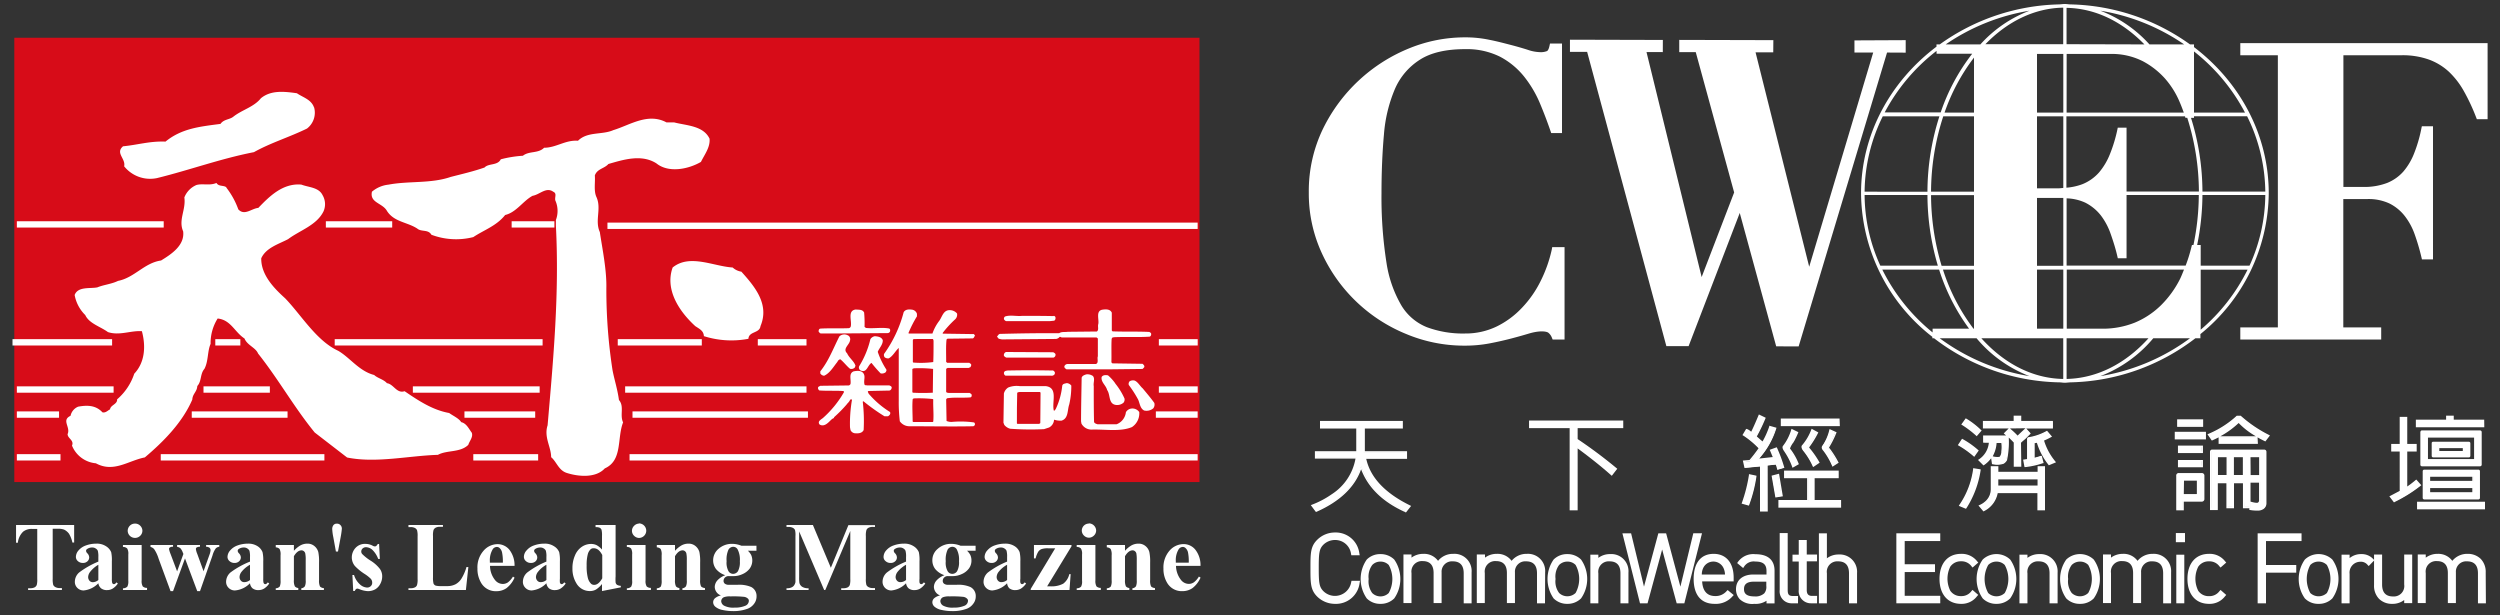 <svg id="323a9df0-b6bf-41eb-ac43-3b4586bdb917" data-name="179ed7b6-6394-4da1-9231-ceb710b7dc13" xmlns="http://www.w3.org/2000/svg" width="500" height="123" viewBox="0 0 500 123">
  <rect x="0" y="0" width="500" height="123" fill="#333333" stroke="none"/>
  <defs>
    <style>
      .e7601c0b-5053-469c-bae5-3a5fa8e743b6 {
        fill: #fff;
      }

      .e8049c18-0bc9-463b-a4d3-b35a663b03c5 {
        fill: #d70c18;
      }
    </style>
  </defs>
  <title>cwef-logo-w</title>
  <g>
    <g>
      <path class="e7601c0b-5053-469c-bae5-3a5fa8e743b6" d="M267,120.44a4.69,4.69,0,0,1-3.35-1.37c-1.22-1.23-1.24-2.41-1.24-5.44s0-4.21,1.24-5.44a4.74,4.74,0,0,1,3.35-1.37,4.45,4.45,0,0,1,4.56,3.91h-1a3.53,3.53,0,0,0-3.53-3,3.58,3.58,0,0,0-2.54,1c-1,1-1,2-1,4.88s.07,3.91,1,4.88a3.62,3.62,0,0,0,6.1-2h1a4.46,4.46,0,0,1-4.56,3.91"/>
      <path class="e7601c0b-5053-469c-bae5-3a5fa8e743b6" d="M267,120.77a5.09,5.09,0,0,1-3.58-1.47c-1.33-1.34-1.33-2.7-1.33-5.66s0-4.34,1.34-5.67A5,5,0,0,1,267,106.5a4.75,4.75,0,0,1,4.87,4.18l.07.38h-1.67l-.06-.26A3.19,3.19,0,0,0,267,108a3.32,3.32,0,0,0-2.32.94c-.84.85-.93,1.69-.93,4.66s.09,3.79.94,4.64a3.29,3.29,0,0,0,5.55-1.82l.06-.26H272l-.07.38A4.76,4.76,0,0,1,267,120.77Zm0-13.62a4.4,4.4,0,0,0-3.12,1.27c-1.1,1.1-1.15,2.06-1.15,5.22s.05,4.1,1.15,5.21a4.42,4.42,0,0,0,3.12,1.27,4.11,4.11,0,0,0,4.16-3.27h-.35a3.81,3.81,0,0,1-3.81,3,3.93,3.93,0,0,1-2.77-1.12c-1.08-1.1-1.13-2.28-1.13-5.1s.05-4,1.13-5.11A3.89,3.89,0,0,1,267,107.4a3.82,3.82,0,0,1,3.78,3h.38A4.06,4.06,0,0,0,267,107.15Z"/>
      <path class="e7601c0b-5053-469c-bae5-3a5fa8e743b6" d="M272.21,93.36q-1.72,5.65-9,8.86l-.76-1.06A18.29,18.29,0,0,0,266.52,99a10.72,10.72,0,0,0,4.83-7.42h-8.14V90.41h8.26c0-.28,0-.53,0-.79V85.54h-7.38V84.35h16.25v1.19h-7.6v4.08c0,.27,0,.53,0,.79h8.45V91.6H273a.49.49,0,0,0,.06.22c.83,3.78,3.79,6.94,8.89,9.44l-.75,1a.72.72,0,0,0-.24-.11c-4.5-2-7.4-5-8.7-8.82"/>
      <path class="e7601c0b-5053-469c-bae5-3a5fa8e743b6" d="M281.18,102.51l-.13-.09a.47.47,0,0,0-.19-.08c-4.36-2-7.26-4.83-8.64-8.48-1.26,3.58-4.27,6.45-8.94,8.51l-.12,0-1-1.34.2-.08a18,18,0,0,0,4-2.11,10.68,10.68,0,0,0,4.74-7.12h-8.12V90.24h8.27c0-.21,0-.41,0-.62V85.7H264V84.19h16.57V85.7h-7.6v3.92c0,.19,0,.38,0,.56v.06h8.44v1.53h-8.16c.81,3.73,3.77,6.87,8.8,9.33l.17.09Zm-9-9.68.16.48c1.29,3.78,4.18,6.71,8.61,8.72a.55.55,0,0,1,.13,0l.55-.76c-5-2.5-8-5.67-8.79-9.45a.54.54,0,0,1-.07-.27v-.16H281v-.87h-8.46l0-.41a4.89,4.89,0,0,0,0-.54V85.37h7.6v-.86H264.27v.86h7.38v4.25c0,.26,0,.52,0,.8v.15h-8.24v.87h8.16l0,.18a10.88,10.88,0,0,1-4.89,7.53,17.61,17.61,0,0,1-3.92,2.08l.57.79c4.71-2.1,7.66-5,8.78-8.71Z"/>
      <path class="e7601c0b-5053-469c-bae5-3a5fa8e743b6" d="M315.37,89.36V101.9h-1.28V85.47H306v-1.2h18.52v1.2h-9.12V87.9a94.93,94.93,0,0,1,7.85,5.88l-.89,1.15c-1.89-1.7-4.22-3.56-7-5.57"/>
      <path class="e7601c0b-5053-469c-bae5-3a5fa8e743b6" d="M315.53,102.06h-1.6V85.63h-8.12V84.11h18.84v1.52h-9.12v2.19a95.82,95.82,0,0,1,7.8,5.83l.12.1-1.09,1.41-.13-.11c-1.82-1.63-4.07-3.43-6.7-5.37Zm-1.28-.32h.95V89l.26.19c2.69,2,5,3.81,6.85,5.46l.69-.89A95.46,95.46,0,0,0,315.28,88L315.2,88V85.3h9.13v-.87h-18.2v.87h8.12Z"/>
      <path class="e7601c0b-5053-469c-bae5-3a5fa8e743b6" d="M366,86l1.09.51a17.52,17.52,0,0,1-1.39,2.78c-.1.16-.1.27,0,.37a19.51,19.51,0,0,1,1.77,2.79l-1,.67A14.65,14.65,0,0,0,364.75,90c-.31-.32-.38-.61-.21-.85A9.56,9.56,0,0,0,366,86m-3.65,0,1,.58a18.61,18.61,0,0,1-1.71,2.77.23.23,0,0,0,0,.32,17.66,17.66,0,0,1,2,2.85l-1,.68a15,15,0,0,0-1.84-3c-.4-.47-.49-.82-.28-1A10.49,10.49,0,0,0,362.37,86m-4,0,1.07.52c-.25.61-.5,1.13-.74,1.59a.88.88,0,0,0-.16.28c-.53.8-.76,1.27-.67,1.39a11.82,11.82,0,0,1,1.71,3l-1,.6A14.52,14.52,0,0,0,357,90.2c-.32-.45-.4-.77-.24-.94A9.79,9.79,0,0,0,358.36,86m-2-2.13h11.42v1.18H356.32Zm5.26,16.31v-4.7H357v-1.2h10.61v1.2h-4.81v4.7h5.29v1.2H355.84v-1.2ZM355.64,95l.71,4.19-1.18.18-.71-4.06Zm-3.43-1.77-3.14.3-.26-1.18,1.17-.11a29.69,29.69,0,0,0,1.94-2.53A17.82,17.82,0,0,0,348.71,87l.6-1a3.76,3.76,0,0,1,1,.66c.54-1.06,1.07-2.23,1.56-3.49l1.07.52a32.76,32.76,0,0,1-1.77,3.7c.4.35.86.77,1.39,1.27A16.93,16.93,0,0,0,354,85.42l1.15.32A16.29,16.29,0,0,1,351.5,92l3.33-.36c-.33-.78-.53-1.28-.62-1.5l1.11-.4a30.27,30.27,0,0,1,1.41,3.8l-1.14.33c-.09-.36-.2-.7-.32-1l-1.88.21v9.08h-1.18ZM350,95l1.18.25a26.78,26.78,0,0,1-1.45,5.7l-1.15-.32A30.44,30.44,0,0,0,350,95"/>
      <path class="e7601c0b-5053-469c-bae5-3a5fa8e743b6" d="M353.55,102.3H352v-9l-3.1.3-.33-1.49L349.9,92a28.82,28.82,0,0,0,1.81-2.35,17.63,17.63,0,0,0-3.08-2.55l-.14-.08.74-1.24.11,0a2.66,2.66,0,0,1,.9.57c.54-1.08,1-2.19,1.47-3.3l.06-.16,1.37.66-.05.14a33.85,33.85,0,0,1-1.73,3.6c.34.3.71.64,1.15,1a17,17,0,0,0,1.34-3l0-.15,1.45.41-.05.16a16.25,16.25,0,0,1-3.41,6l2.71-.3c-.16-.37-.28-.66-.37-.89l-.17-.4-.07-.16,1.41-.51.06.13a28.39,28.39,0,0,1,1.42,3.83l.05.15-1.45.42,0-.16c-.08-.3-.17-.6-.28-.9l-1.61.17Zm-1.18-.32h.85V92.91l2.16-.23.05.12c.1.3.2.59.28.89l.82-.24a28.9,28.9,0,0,0-1.3-3.49l-.81.3.1.25.46,1.08.08.2-4,.44.27-.31A16.45,16.45,0,0,0,355,85.85l-.84-.23a17.32,17.32,0,0,1-1.42,3.11l-.1.18-.15-.14c-.55-.52-1-.93-1.39-1.27l-.1-.08.07-.12a34.26,34.26,0,0,0,1.71-3.54l-.79-.38a35.53,35.53,0,0,1-1.5,3.34l-.09.18-.15-.12a6.78,6.78,0,0,0-.82-.59l-.45.75A18.34,18.34,0,0,1,352,89.55l.09.09-.08.11a27.17,27.17,0,0,1-1.95,2.54l0,0-1.05.11.19.85,3.17-.3Zm15.85-.44H355.68V100h5.74V95.64h-4.61V94.12h10.93v1.52h-4.81V100h5.29ZM356,101.22h11.9v-.87h-5.29v-5h4.81v-.87H357.14v.87h4.6v5H356Zm-6.22-.09-1.46-.41.06-.17A30.46,30.46,0,0,0,349.79,95l0-.18,1.5.32v.15a28,28,0,0,1-1.47,5.74Zm-1-.63.84.23A28.17,28.17,0,0,0,351,95.36l-.88-.19A30.77,30.77,0,0,1,348.74,100.5Zm6.3-1-.76-4.37,1.49-.39.76,4.52Zm-.39-4.13.66,3.76.85-.14-.65-3.85Zm3.81-1.81-.06-.18a13.76,13.76,0,0,0-1.58-3.09c-.14-.2-.56-.79-.23-1.15a9.92,9.92,0,0,0,1.62-3.2l.05-.18,1.38.68-.06.14c-.22.54-.47,1.06-.75,1.59a1.25,1.25,0,0,0-.15.27A4.15,4.15,0,0,0,358,89.7a12.29,12.29,0,0,1,1.72,3l.06.13Zm0-7.34a10.28,10.28,0,0,1-1.62,3.13c-.11.12,0,.39.24.75a13.55,13.55,0,0,1,1.55,3l.74-.44a11.71,11.71,0,0,0-1.63-2.77c-.11-.15-.14-.38.65-1.59a1.05,1.05,0,0,1,.17-.28c.24-.47.46-.94.66-1.42Zm4.13,7.2-.09-.16a13.87,13.87,0,0,0-1.82-3c-.45-.55-.54-1-.27-1.25a10.5,10.5,0,0,0,1.81-3.09l.06-.17,1.35.74-.08.15a18.65,18.65,0,0,1-1.73,2.79c-.05.07,0,.09,0,.12a18.39,18.39,0,0,1,2,2.86l.07.13Zm-.14-7.21a10.84,10.84,0,0,1-1.8,3c-.18.19.05.55.28.82A14.17,14.17,0,0,1,362.71,93l.71-.49a18.14,18.14,0,0,0-1.85-2.69.38.38,0,0,1,0-.53,18.25,18.25,0,0,0,1.63-2.61Zm4,7.14-.07-.18a14.61,14.61,0,0,0-1.74-3c-.45-.47-.36-.83-.21-1A9.33,9.33,0,0,0,365.86,86l.05-.19,1.41.65-.06.15a18.86,18.86,0,0,1-1.4,2.81c-.08.12-.05.14,0,.17a18.33,18.33,0,0,1,1.8,2.82l.08.13Zm-.31-7.13a9.7,9.7,0,0,1-1.44,3.06c-.05.06-.19.25.19.64a14.54,14.54,0,0,1,1.7,2.94l.71-.47a18.43,18.43,0,0,0-1.68-2.63.42.42,0,0,1,0-.56,18.25,18.25,0,0,0,1.33-2.62Zm1.79-1H356.16V83.7h11.75Zm-11.42-.32h11.09V84H356.49Z"/>
      <path class="e7601c0b-5053-469c-bae5-3a5fa8e743b6" d="M407.48,88.35a5.78,5.78,0,0,1-.57.1c-.11,0-.16.09-.16.22v3l1.46-.42.3,1.15a15.61,15.61,0,0,1-3.5.78L404.79,92a6.59,6.59,0,0,1,.76-.1V87.8c0-.17.1-.25.22-.23a11.46,11.46,0,0,0,3.58-1.24l.79.92a13.8,13.8,0,0,1-1.53.74,12.3,12.3,0,0,0,2.32,4.37l-1.12.47a13,13,0,0,1-2.33-4.48m-4.59.1a20.55,20.55,0,0,0-1.84-1.76l.83-.83a16.15,16.15,0,0,1,1.63,1.54l1.7-1.6.79.89-1,1c-.34.28-.63.54-.89.78v4.73h-1.19Zm4.77,7.27h-8.18v1.56h8.18ZM403,84.35v-1h1.19v1h6.34v1.19H396.83V84.35Zm4.69,14.11h-8.24a4.89,4.89,0,0,1-2.69,3.63l-.8-.93a4.43,4.43,0,0,0,1-.63,3.38,3.38,0,0,0,1.31-2.75V93.4h1.2v1.13h8.18V93.4h1.19v8.5h-1.19Zm-9.64-10h-1.17v-1.2h4.34l.25,0a.25.25,0,0,1,.14.18l0,.12a17.05,17.05,0,0,1-.33,4.44,1.56,1.56,0,0,1-.62.65,3.7,3.7,0,0,1-2.1.08l-.19-1.37a3.53,3.53,0,0,0,1.6.12c.26-.17.41-.59.44-1.25a5.88,5.88,0,0,0,0-1.74.18.18,0,0,0-.15-.08h-1.08a5.51,5.51,0,0,1-2.41,4.5l-.87-.87A4.6,4.6,0,0,0,398,88.45m-5.53-3.62.7-1a15.84,15.84,0,0,1,2.91,2.23l-.76.94a20.32,20.32,0,0,0-2.85-2.18m2.28,9,1.17.19a18.86,18.86,0,0,1-2.83,7.55l-1.13-.47a16.8,16.8,0,0,0,2.79-7.27m-3-4.85.67-1a17.33,17.33,0,0,1,3.08,2.2l-.72,1a19,19,0,0,0-3-2.17"/>
      <path class="e7601c0b-5053-469c-bae5-3a5fa8e743b6" d="M396.69,102.29l-1-1.19.2-.09a3.89,3.89,0,0,0,1-.6,3.21,3.21,0,0,0,1.26-2.63V93.24h1.52v1.12h7.85V93.24H409v8.82h-1.52V98.63h-7.94a5.06,5.06,0,0,1-2.74,3.6Zm-.5-1.07.57.66a4.59,4.59,0,0,0,2.49-3.44l0-.14h8.55v3.44h.86V93.56h-.86v1.13h-8.5V93.56h-.88v4.22a3.52,3.52,0,0,1-1.37,2.87A4.32,4.32,0,0,1,396.19,101.22Zm-3,.54-1.43-.59.1-.17a16.68,16.68,0,0,0,2.77-7.2l0-.17,1.5.24,0,.16a19.42,19.42,0,0,1-2.85,7.62Zm-.95-.74.83.34a18.88,18.88,0,0,0,2.7-7.22l-.84-.14A17.06,17.06,0,0,1,392.22,101Zm15.6-3.58h-8.5V95.56h8.5Zm-8.18-.33h7.85V95.88h-7.85Zm5.24-3.7-.28-1.49.16,0,.63-.09v-4a.45.45,0,0,1,.15-.33.33.33,0,0,1,.23-.07,10.81,10.81,0,0,0,3.5-1.22l.12-.06,1,1.18-.18.09a12.51,12.51,0,0,1-1.42.69,12,12,0,0,0,2.26,4.18l.13.17-1.44.6-.07-.1a13.37,13.37,0,0,1-2.31-4.39c-.17,0-.31.06-.44.07s0,0,0,.06v2.84c.46-.12.88-.25,1.24-.37l.17,0,.38,1.46-.13,0a16.23,16.23,0,0,1-3.54.79Zm.1-1.24.16.88a14.8,14.8,0,0,0,3.17-.71l-.22-.84c-.39.12-.82.25-1.3.38l-.21.06V88.67a.35.35,0,0,1,.32-.38l.55-.1.15,0,0,.14a13.16,13.16,0,0,0,2.22,4.34l.81-.34A12.34,12.34,0,0,1,408.45,88l0-.13.13-.06c.32-.13.79-.34,1.34-.63l-.58-.68a11.59,11.59,0,0,1-3.51,1.2h-.05s0,0,0,.08V92.1h-.16A5.7,5.7,0,0,0,405,92.17Zm-.74,1.17h-1.51V88.51c-.3-.32-.62-.65-1-1h0v0a17.32,17.32,0,0,1-.34,4.51,1.74,1.74,0,0,1-.69.73,4,4,0,0,1-2.21.09l-.11,0-.17-1.2a5.45,5.45,0,0,1-1.42,1.37l-.11.08-1.1-1.1.17-.11a4.46,4.46,0,0,0,2-3.34h-1.15V87.09h4.59l-.33-.29-.14-.11,1-1h-5.16V84.19h6.15V83.13h1.52v1.06h6.33V85.7h-5.33l.9,1-.11.11-1,1c-.32.27-.6.51-.84.74ZM403.05,93h.87V88.38l.05,0c.26-.24.55-.5.9-.79s.71-.66.91-.86L405.2,86l-1.57,1.48-.12.12-.11-.12a15.67,15.67,0,0,0-1.51-1.43l-.6.6A20.88,20.88,0,0,1,403,88.34l0,0Zm-6.91-.9.63.63a5.13,5.13,0,0,0,1.43-1.51v0h0a6,6,0,0,0,.79-2.76v-.15h1.23a.33.33,0,0,1,.27.13c.06.09.16.27.07,1.85a1.69,1.69,0,0,1-.51,1.39l0,0a3.17,3.17,0,0,1-1.46-.08l.14,1a3.52,3.52,0,0,0,1.89-.08,1.4,1.4,0,0,0,.55-.58c.13-.28.29-1.26.31-4.35a.41.41,0,0,1,0-.08c0-.06,0-.08-.07-.1l-.19,0H397v.88h1.19l0,.17A4.78,4.78,0,0,1,396.14,92.11Zm2.4-.84a3.37,3.37,0,0,0,1.36.11,1.53,1.53,0,0,0,.36-1.12,5.53,5.53,0,0,0,0-1.65h-.94A6.52,6.52,0,0,1,398.54,91.27Zm3.39-5.57.05,0a16,16,0,0,1,1.54,1.43c.52-.5,1.05-1,1.57-1.47ZM397,85.37h13.35v-.86H404V83.46h-.87v1.05H397Zm-2.15,6-.13-.11a18.62,18.62,0,0,0-3-2.14l-.15-.09.84-1.28.13.07A17.19,17.19,0,0,1,395.63,90l.12.1ZM392,88.92a19.78,19.78,0,0,1,2.77,2l.53-.71a16.22,16.22,0,0,0-2.81-2Zm3.34-1.67-.12-.12A20.33,20.33,0,0,0,392.41,85l-.16-.09.9-1.25.12.07A16.14,16.14,0,0,1,396.21,86l.12.1Zm-2.63-2.47a19.93,19.93,0,0,1,2.59,2l.57-.7a17.53,17.53,0,0,0-2.64-2Z"/>
      <path class="e7601c0b-5053-469c-bae5-3a5fa8e743b6" d="M449.93,91.27v3.9h2V91.35a.1.1,0,0,0-.1-.08Zm-1.19,0h-2.12v3.9h2.12Zm-4.93-3.85h7.54v1.19h-7.54Zm1.61,7.75v-3.9h-1.95c-.06,0-.09,0-.09.08v3.82Zm3.32,1.2h-2.12v5h-1.2v-5h-2v5.35h-1.19V90.36a.26.26,0,0,1,.28-.28h10.39c.2,0,.3.12.3.28v10.23a1.24,1.24,0,0,1-.57,1.11,3.6,3.6,0,0,1-2.58.09v-1.32a2.92,2.92,0,0,0,1.64.2.66.66,0,0,0,.32-.55V96.37h-2v5h-1.19Zm-1-12a17.74,17.74,0,0,1-5.35,3.56l-.7-1a19.66,19.66,0,0,0,5.73-3.66h.67a25.52,25.52,0,0,0,5.69,3.86l-.73.94a17.12,17.12,0,0,1-5.31-3.72M436.6,99h2.68c.16,0,.25-.07.25-.24V96.14c0-.11-.06-.18-.21-.18H436.8a.18.18,0,0,0-.2.2Zm-.87-6.86h4.63V93.3h-4.63Zm0-2.83h4.63v1.19h-4.63ZM435.57,84h4.86v1.19h-4.86Zm1,16.14v1.73h-1.19V95.14a.32.32,0,0,1,.37-.37h4.53c.27,0,.41.13.41.39v4.58a.38.38,0,0,1-.42.43Zm-1.52-13.65H441v1.2h-5.92Z"/>
      <path class="e7601c0b-5053-469c-bae5-3a5fa8e743b6" d="M451.48,102.12A7.62,7.62,0,0,1,450,102l-.13,0v-.35h-1.28v-5h-1.79v5h-1.52v-5h-1.72v5.36H442V90.36a.42.42,0,0,1,.44-.44h10.39a.44.44,0,0,1,.46.44v10.23a1.39,1.39,0,0,1-.64,1.24A2,2,0,0,1,451.48,102.12Zm-1.3-.46c1.44.26,2.06.1,2.32-.09a1.1,1.1,0,0,0,.5-1V90.36s0-.1-.16-.12H442.47c-.07,0-.11,0-.12.14v11.18h.87V96.21h2.37v5.05h.87V96.21h2.44v5.05h.87V96.21h2.36v3.91a.79.79,0,0,1-.39.68c-.16.1-.49.18-1.56-.12Zm-.08-1.34c1.13.33,1.41.24,1.47.21a.49.49,0,0,0,.24-.41V96.53H450.1Zm-13.34,1.74h-1.51V95.14a.48.48,0,0,1,.53-.53h4.53a.51.51,0,0,1,.57.55v4.58a.53.53,0,0,1-.58.59h-3.54Zm-1.19-.32h.87V100h3.86c.19,0,.26-.08.26-.27V95.16c0-.14,0-.22-.25-.22h-4.53c-.16,0-.21,0-.21.2Zm3.71-2.61h-2.84v-3a.34.34,0,0,1,.36-.36h2.52a.33.33,0,0,1,.37.34v2.59A.37.37,0,0,1,439.28,99.13Zm-2.52-.32h2.52c.09,0,.09,0,.09-.08V96.14s0,0-.05,0H436.8l0,0Zm15.37-3.48h-2.36V91.11h2.1a.26.26,0,0,1,.26.21Zm-2-.32h1.71V91.44H450.1Zm-1.2.32h-2.44V91.11h2.44ZM446.78,95h1.79V91.44h-1.79Zm-1.19.32h-2.37v-4a.23.23,0,0,1,.25-.24h2.12Zm-2-.32h1.72V91.44h-1.72Zm-3-1.55h-5V92h5Zm-4.63-.32h4.31v-.87h-4.31Zm4.63-2.51h-5V89.12h5Zm-4.63-.33h4.31v-.86h-4.31Zm15.62-1.52h-7.86v-1.3c-.4.21-.81.41-1.23.59l-.12.06-.88-1.27.18-.07a19.38,19.38,0,0,0,5.68-3.63l0,0h.8l0,0A25.68,25.68,0,0,0,453.82,87l.17.09-.92,1.2-.12-.06c-.51-.25-1-.5-1.44-.76ZM444,88.45h7.22v-.87H444Zm3.75-4.32.11.13A17,17,0,0,0,453,87.88l.52-.69A25.67,25.67,0,0,1,448,83.44h-.54A19.89,19.89,0,0,1,441.91,87l.5.71a17.61,17.61,0,0,0,5.18-3.47Zm-3.66,3.13h7.1a15,15,0,0,1-3.46-2.66A17.41,17.41,0,0,1,444.06,87.26Zm-2.9.62h-6.24V86.36h6.24Zm-5.91-.32h5.58v-.87h-5.58Zm5.35-2.18h-5.2V83.86h5.2Zm-4.87-.33h4.54v-.86h-4.54Z"/>
      <path class="e7601c0b-5053-469c-bae5-3a5fa8e743b6" d="M492.6,89.46h-4.89s0,0,0,0v.81s0,.06,0,.06h4.89c.07,0,.1-.05.1-.1V89.5s-.05,0-.1,0m1.11,1.85h-7.09c-.1,0-.14-.06-.14-.15v-2.5c0-.11,0-.15.14-.15h7.11c.1,0,.16,0,.16.15v2.5q0,.15-.18.15m.93,6.15h-8.75v1.09s0,0,0,0h8.6c.07,0,.11,0,.11-.09Zm-8.75-1.12h8.75V95.23s0,0-.11,0h-8.6s0,0,0,0Zm9-9h-9.42a.05.05,0,0,0,0,0v4.52s0,.06,0,.06h9.42c.07,0,.1,0,.1-.1V87.4a.07.07,0,0,0-.1,0m.79,12.36H484.86c-.11,0-.16-.06-.16-.18v-5.3a.15.15,0,0,1,.16-.15h10.79c.12,0,.18.07.18.15v5.3a.16.16,0,0,1-.18.18M496,93.1h-11.6c-.12,0-.17-.07-.17-.19v-6.5c0-.11.07-.16.17-.16H496c.11,0,.17.06.17.16v6.5c0,.12-.06.19-.17.19m-12.41,7.41h13.27v1.19H483.57Zm5.81-16.41v-.8h1.2v.8h6.1v1.19H483.33V84.1ZM480.1,98.26V90.14h-1.7V89h1.7V83.54h1.19V89h1.89v1.19h-1.89v7.42c.8-.53,1.45-1,1.95-1.4l.79.89a27.49,27.49,0,0,1-5.18,3.23l-.74-1,2-1.06"/>
      <path class="e7601c0b-5053-469c-bae5-3a5fa8e743b6" d="M497,101.86H483.41v-1.51H497Zm-13.27-.32h12.95v-.87H483.73Zm-4.93-1.05-.93-1.22.17-.09,1.9-1V90.3h-1.7V88.79h1.7V83.38h1.51v5.41h1.89V90.3h-1.89v7A19,19,0,0,0,483.14,96l.12-.09,1,1.13-.12.1a28.54,28.54,0,0,1-5.22,3.26Zm-.44-1.12.53.71a28.57,28.57,0,0,0,4.91-3l-.57-.65c-.48.38-1.08.81-1.86,1.31l-.25.17V90H483v-.87h-1.9V83.7h-.86v5.41h-1.7V90h1.7v8.38l-.09,0Zm17.29.52H484.86a.32.32,0,0,1-.32-.35v-5.3a.31.31,0,0,1,.32-.31h10.79a.31.31,0,0,1,.34.31v5.3A.32.32,0,0,1,495.65,99.89Zm0-5.65H484.86v5.29a.06.06,0,0,0,0,0l10.78,0h0Zm-9.74,4.52a.21.21,0,0,1-.19-.15V97.3h9.07v1.21a.25.25,0,0,1-.26.25Zm.12-.32h8.43v-.82h-8.43Zm8.75-1.94h-9.07V95.23a.22.22,0,0,1,.09-.16l.05,0h8.66a.22.22,0,0,1,.26.14V96.5Zm-8.75-.32h8.43v-.83h-8.43Zm8.52-.83ZM496,93.26h-11.6a.32.32,0,0,1-.33-.35V86.42c.05-.3.23-.34.33-.34H496a.34.34,0,0,1,.34.34v6.49A.33.33,0,0,1,496,93.26Zm-11.6-6.85a.1.1,0,0,0,0,0v6.46l11.61,0h0V86.42Zm0,0Zm1.06,5.73c-.08,0-.14-.06-.18-.16l0-.06V87.4a.25.25,0,0,1,.12-.19h9.48a.22.22,0,0,1,.27.14v4.54a.26.26,0,0,1-.24.26Zm.13-.33h9.23V87.52h-9.23Zm8.14-.33h-7.09a.3.3,0,0,1-.3-.32v-2.5a.28.28,0,0,1,.3-.31h7.11a.3.3,0,0,1,.32.31v2.5A.31.31,0,0,1,493.71,91.48Zm-7.07-2.81v2.49h7.1V88.66Zm1.07,1.86s-.15,0-.19-.18V89.5a.21.21,0,0,1,.12-.18l0,0h5a.22.22,0,0,1,.22.15v.82a.25.25,0,0,1-.23.26Zm.13-.33h4.7v-.58h-4.7Zm9-4.75H483.17V83.94h6.05v-.81h1.53v.81h6.09Zm-13.35-.32h13v-.86h-6.1v-.81h-.87v.81h-6.06Z"/>
      <path class="e7601c0b-5053-469c-bae5-3a5fa8e743b6" d="M278,112.77a2.59,2.59,0,0,0-1.89-.77,2.57,2.57,0,0,0-1.87.77,6,6,0,0,0,0,6,2.61,2.61,0,0,0,1.87.78,2.64,2.64,0,0,0,1.89-.78,6.05,6.05,0,0,0,0-6m.64,6.68a3.7,3.7,0,0,1-5,0,6.48,6.48,0,0,1,0-7.31,3.7,3.7,0,0,1,5,0,6.48,6.48,0,0,1,0,7.31"/>
      <path class="e7601c0b-5053-469c-bae5-3a5fa8e743b6" d="M276.09,120.77a3.75,3.75,0,0,1-2.74-1.09,6.8,6.8,0,0,1,0-7.77,3.79,3.79,0,0,1,2.74-1.09,3.87,3.87,0,0,1,2.76,1.09,6.8,6.8,0,0,1,0,7.77A3.8,3.8,0,0,1,276.09,120.77Zm0-9.3a3.19,3.19,0,0,0-2.29.9,6.21,6.21,0,0,0,0,6.85,3.14,3.14,0,0,0,2.29.9,3.1,3.1,0,0,0,2.3-.9h0a6.16,6.16,0,0,0,0-6.85A3.18,3.18,0,0,0,276.09,111.47Zm0,8.46a3,3,0,0,1-2.1-.88,6.28,6.28,0,0,1,0-6.51,3,3,0,0,1,4.21,0,4.45,4.45,0,0,1,.91,3.26,4.4,4.4,0,0,1-.91,3.25A2.94,2.94,0,0,1,276.09,119.93Zm0-7.61a2.21,2.21,0,0,0-1.64.68,3.92,3.92,0,0,0-.72,2.8,4,4,0,0,0,.71,2.8,2.35,2.35,0,0,0,3.31,0,5.8,5.8,0,0,0,0-5.6h0A2.26,2.26,0,0,0,276.09,112.32Z"/>
      <path class="e7601c0b-5053-469c-bae5-3a5fa8e743b6" d="M293.06,120.34v-5.63c0-1.76-.88-2.71-2.5-2.71a2.39,2.39,0,0,0-2.56,2.53v5.81h-1v-5.63c0-1.76-.89-2.71-2.51-2.71a2.4,2.4,0,0,0-2.55,2.71v5.63h-1v-9.08h1v1.07a3.43,3.43,0,0,1,2.69-1.18,3.09,3.09,0,0,1,2.91,1.65,3.52,3.52,0,0,1,3.09-1.65,3.12,3.12,0,0,1,3.33,3.38v5.81Z"/>
      <path class="e7601c0b-5053-469c-bae5-3a5fa8e743b6" d="M294.32,120.66h-1.58v-6c0-1.59-.73-2.39-2.18-2.39a2.07,2.07,0,0,0-2.24,2.21v6.13h-1.6v-6c0-1.59-.74-2.39-2.19-2.39a2.09,2.09,0,0,0-2.23,2.39v6h-1.61v-9.72h1.61v.64a3.9,3.9,0,0,1,2.37-.76,3.45,3.45,0,0,1,2.94,1.4,3.82,3.82,0,0,1,3.06-1.4,3.43,3.43,0,0,1,3.65,3.71Zm-.93-.64h.29v-5.49a2.8,2.8,0,0,0-3-3.06,3.19,3.19,0,0,0-2.82,1.5l-.3.47-.25-.5a2.79,2.79,0,0,0-2.63-1.47,3.12,3.12,0,0,0-2.44,1.07l-.57.67v-1.62h-.32V120h.32v-5.31a2.72,2.72,0,0,1,2.87-3c1.8,0,2.83,1.11,2.83,3V120h.31v-5.49a2.72,2.72,0,0,1,2.89-2.86c1.8,0,2.83,1.11,2.83,3Z"/>
      <path class="e7601c0b-5053-469c-bae5-3a5fa8e743b6" d="M307.73,120.34v-5.63c0-1.76-.89-2.71-2.5-2.71a2.39,2.39,0,0,0-2.57,2.53v5.81h-1v-5.63c0-1.76-.89-2.71-2.51-2.71a2.41,2.41,0,0,0-2.56,2.71v5.63h-1v-9.08h1v1.07a3.44,3.44,0,0,1,2.69-1.18,3.09,3.09,0,0,1,2.92,1.65,3.52,3.52,0,0,1,3.08-1.65,3.12,3.12,0,0,1,3.34,3.38v5.81Z"/>
      <path class="e7601c0b-5053-469c-bae5-3a5fa8e743b6" d="M309,120.66H307.4v-6c0-1.59-.73-2.39-2.17-2.39a2.06,2.06,0,0,0-2.24,2.21v6.13h-1.61v-6c0-1.59-.73-2.39-2.18-2.39a2.09,2.09,0,0,0-2.24,2.39v6h-1.6v-9.72H297v.64a3.86,3.86,0,0,1,2.37-.76,3.47,3.47,0,0,1,2.95,1.4,3.82,3.82,0,0,1,3.05-1.4,3.44,3.44,0,0,1,3.66,3.71Zm-.94-.64h.3v-5.49a2.82,2.82,0,0,0-3-3.06,3.2,3.2,0,0,0-2.81,1.5l-.3.47-.25-.5a2.81,2.81,0,0,0-2.64-1.47,3.15,3.15,0,0,0-2.45,1.07l-.56.65v-1.6H296V120h.31v-5.31a2.72,2.72,0,0,1,2.88-3c1.8,0,2.83,1.11,2.83,3V120h.31v-5.49a2.72,2.72,0,0,1,2.89-2.86c1.79,0,2.82,1.11,2.82,3Z"/>
      <path class="e7601c0b-5053-469c-bae5-3a5fa8e743b6" d="M315.35,112.77a2.68,2.68,0,0,0-3.76,0,6.12,6.12,0,0,0,0,6,2.66,2.66,0,0,0,3.76,0,6,6,0,0,0,0-6m.64,6.68a3.7,3.7,0,0,1-5,0,6.52,6.52,0,0,1,0-7.31,3.7,3.7,0,0,1,5,0,6.43,6.43,0,0,1,0,7.31"/>
      <path class="e7601c0b-5053-469c-bae5-3a5fa8e743b6" d="M313.47,120.77a3.79,3.79,0,0,1-2.75-1.09,6.82,6.82,0,0,1,0-7.77,3.79,3.79,0,0,1,2.74-1.09,3.83,3.83,0,0,1,2.75,1.09,6.75,6.75,0,0,1,0,7.77A3.79,3.79,0,0,1,313.47,120.77Zm0-9.3a3.17,3.17,0,0,0-2.29.9,4.67,4.67,0,0,0-1,3.43,4.62,4.62,0,0,0,1,3.42,3.12,3.12,0,0,0,2.29.9,3.08,3.08,0,0,0,2.29-.9h0a6.18,6.18,0,0,0,0-6.85A3.17,3.17,0,0,0,313.47,111.47Zm0,8.46a3,3,0,0,1-2.1-.88,6.28,6.28,0,0,1,0-6.51,3,3,0,0,1,4.21,0,4.46,4.46,0,0,1,.91,3.26,4.37,4.37,0,0,1-.92,3.25A2.93,2.93,0,0,1,313.47,119.93Zm0-7.61a2.29,2.29,0,0,0-1.65.68,3.88,3.88,0,0,0-.71,2.8,3.84,3.84,0,0,0,.71,2.79,2.38,2.38,0,0,0,3.3,0,5.8,5.8,0,0,0,0-5.6h0A2.23,2.23,0,0,0,313.47,112.32Z"/>
      <path class="e7601c0b-5053-469c-bae5-3a5fa8e743b6" d="M324.41,120.34v-5.63c0-1.76-.88-2.71-2.5-2.71a2.41,2.41,0,0,0-2.56,2.71v5.63h-1v-9.08h1v1.07a3.36,3.36,0,0,1,2.67-1.18,3.12,3.12,0,0,1,3.35,3.38v5.81Z"/>
      <path class="e7601c0b-5053-469c-bae5-3a5fa8e743b6" d="M325.69,120.66h-1.6v-6c0-1.59-.73-2.39-2.18-2.39a2.09,2.09,0,0,0-2.24,2.39v6h-1.6v-9.72h1.6v.64a3.78,3.78,0,0,1,2.35-.76,3.43,3.43,0,0,1,3.67,3.71Zm-.95-.64h.3v-5.49a3.1,3.1,0,0,0-5.44-2l-.57.65v-1.6h-.32V120H319v-5.31a2.73,2.73,0,0,1,2.88-3c1.8,0,2.83,1.11,2.83,3Z"/>
      <polygon class="e7601c0b-5053-469c-bae5-3a5fa8e743b6" points="336.62 120.34 335.58 120.34 332.43 108.66 329.26 120.34 328.23 120.34 324.87 106.93 325.94 106.93 328.77 118.59 331.89 106.93 332.95 106.93 336.07 118.59 338.89 106.93 339.97 106.93 336.62 120.34"/>
      <path class="e7601c0b-5053-469c-bae5-3a5fa8e743b6" d="M336.87,120.66h-1.53l-.07-.24-2.84-10.52-2.92,10.76H328l-3.52-14h1.74l2.58,10.67,2.87-10.67h1.55l.07.24,2.79,10.43,2.58-10.67h1.74Zm-1-.64h.54l3.19-12.76h-.41l-2.76,11.4h-.63l-3.05-11.41h-.57l-3.06,11.41h-.62l-2.77-11.4h-.4L328.48,120H329l3.42-12.59Z"/>
      <path class="e7601c0b-5053-469c-bae5-3a5fa8e743b6" d="M345,113.52a2.58,2.58,0,0,0-4.7,0,4,4,0,0,0-.32,1.71h5.34a4.2,4.2,0,0,0-.32-1.71M340,116c0,2.3,1,3.58,3,3.58a3.17,3.17,0,0,0,2.5-1.08l.72.55a4.12,4.12,0,0,1-3.27,1.39c-2.52,0-3.86-1.62-3.86-4.64s1.34-4.65,3.63-4.65,3.64,1.65,3.64,4.43V116Z"/>
      <path class="e7601c0b-5053-469c-bae5-3a5fa8e743b6" d="M342.92,120.77c-2.7,0-4.19-1.77-4.19-5s1.48-5,4-5,4,1.83,4,4.76v.75h-6.3c.07,1.4.61,2.93,2.62,2.93a2.87,2.87,0,0,0,2.28-1l.2-.2,1.22,1-.25.26A4.41,4.41,0,0,1,342.92,120.77Zm-.23-9.3c-2.11,0-3.31,1.58-3.31,4.33,0,2,.61,4.32,3.54,4.32a3.72,3.72,0,0,0,2.78-1l-.2-.16a3.39,3.39,0,0,1-2.53,1c-2.08,0-3.27-1.42-3.27-3.9v-.32H346v-.1C346,113,344.76,111.47,342.69,111.47Zm3,4.08h-6v-.33a4.28,4.28,0,0,1,.34-1.82,2.89,2.89,0,0,1,5.3,0h0a4.59,4.59,0,0,1,.35,1.8Zm-5.34-.64H345a3.39,3.39,0,0,0-.28-1.26,2.24,2.24,0,0,0-4.1,0A3.08,3.08,0,0,0,340.36,114.91Z"/>
      <path class="e7601c0b-5053-469c-bae5-3a5fa8e743b6" d="M353.63,116H350.8c-1.56,0-2.31.62-2.31,1.82s.73,1.77,2.37,1.77a3,3,0,0,0,2.25-.69,2.29,2.29,0,0,0,.52-1.74Zm0,4.33v-.91a4.53,4.53,0,0,1-5.45.19,2.65,2.65,0,0,1-.66-1.78c0-1.65,1.19-2.61,3.17-2.61h2.94v-1c0-1.44-.72-2.21-2.57-2.21a2.58,2.58,0,0,0-2.5,1.14l-.7-.6a3.45,3.45,0,0,1,3.2-1.39c2.4,0,3.52,1.07,3.52,3v6.22Z"/>
      <path class="e7601c0b-5053-469c-bae5-3a5fa8e743b6" d="M350.86,120.77a3.65,3.65,0,0,1-2.91-.93,2.93,2.93,0,0,1-.75-2c0-1.82,1.34-2.94,3.49-2.94h2.61v-.7c0-1.32-.67-1.89-2.24-1.89a2.27,2.27,0,0,0-2.23,1l-.2.3-1.2-1,.17-.24a3.76,3.76,0,0,1,3.46-1.53c3.18,0,3.85,1.8,3.85,3.3v6.54H353.3v-.53A3.9,3.9,0,0,1,350.86,120.77Zm-.17-5.22c-1.81,0-2.84.84-2.84,2.3a2.29,2.29,0,0,0,.57,1.55,4.22,4.22,0,0,0,5-.19l.55-.55V120h.31v-5.9c0-1.78-1-2.65-3.2-2.65a3.15,3.15,0,0,0-2.75,1l.2.17a2.94,2.94,0,0,1,2.55-1c1.94,0,2.89.84,2.89,2.54v1.34Zm.17,4.37c-1.81,0-2.7-.68-2.7-2.09,0-1,.46-2.15,2.64-2.15H354v1.49a2.54,2.54,0,0,1-.62,2A3.29,3.29,0,0,1,350.86,119.92Zm-.06-3.59c-1.79,0-2,.85-2,1.5s.25,1.45,2.05,1.45a2.62,2.62,0,0,0,2-.61,2,2,0,0,0,.41-1.5v-.84Z"/>
      <path class="e7601c0b-5053-469c-bae5-3a5fa8e743b6" d="M358.44,120.34a2.08,2.08,0,0,1-2.18-2.36v-11h1v11c0,1,.32,1.53,1.39,1.53h.67v.85Z"/>
      <path class="e7601c0b-5053-469c-bae5-3a5fa8e743b6" d="M359.6,120.66h-1.16a2.39,2.39,0,0,1-2.5-2.68V106.61h1.6V118c0,.92.25,1.2,1.07,1.2h1Zm-3-13.4V118c0,.93.32,2,1.85,2H359v-.21h-.34c-1.52,0-1.71-1-1.71-1.85v-10.7Z"/>
      <path class="e7601c0b-5053-469c-bae5-3a5fa8e743b6" d="M362.26,120.34a2.13,2.13,0,0,1-2.19-2.38v-6h-1.25v-.72h1.25v-2.89h1v2.89h2.05V112H361v6c0,1,.43,1.51,1.39,1.51h.66v.85Z"/>
      <path class="e7601c0b-5053-469c-bae5-3a5fa8e743b6" d="M363.41,120.66h-1.15a2.44,2.44,0,0,1-2.51-2.7V112.3H358.5v-1.36h1.25V108h1.6v2.9h2.06v1.36h-2.06V118c0,.82.33,1.18,1.07,1.18h1Zm-4.26-9h1.24V118a1.81,1.81,0,0,0,1.87,2.06h.5v-.21h-.34a1.6,1.6,0,0,1-1.71-1.83v-6.32h2.05v-.07h-2.05v-2.9h-.32v2.9h-1.24Z"/>
      <path class="e7601c0b-5053-469c-bae5-3a5fa8e743b6" d="M370.12,120.34v-5.63c0-1.76-.88-2.71-2.5-2.71a2.41,2.41,0,0,0-2.56,2.71v5.63h-1V106.93h1v5.4a3.38,3.38,0,0,1,2.67-1.18,3.13,3.13,0,0,1,3.36,3.38v5.81Z"/>
      <path class="e7601c0b-5053-469c-bae5-3a5fa8e743b6" d="M371.41,120.66H369.8v-6c0-1.59-.73-2.39-2.18-2.39a2.09,2.09,0,0,0-2.24,2.39v6h-1.6v-14h1.6v5a3.82,3.82,0,0,1,2.35-.76,3.46,3.46,0,0,1,3.68,3.71Zm-1-.64h.33v-5.49a2.8,2.8,0,0,0-3-3.06,3.09,3.09,0,0,0-2.43,1.07l-.56.65v-5.93h-.31V120h.31v-5.31a2.72,2.72,0,0,1,2.88-3c1.79,0,2.82,1.11,2.82,3Z"/>
      <polygon class="e7601c0b-5053-469c-bae5-3a5fa8e743b6" points="379.59 120.34 379.59 106.93 387.73 106.93 387.73 107.84 380.62 107.84 380.62 113.12 386.68 113.12 386.68 114.03 380.62 114.03 380.62 119.44 387.73 119.44 387.73 120.34 379.59 120.34"/>
      <path class="e7601c0b-5053-469c-bae5-3a5fa8e743b6" d="M388.05,120.66h-8.78v-14h8.78v1.55h-7.11v4.64H387v1.56h-6.06v4.75h7.11Zm-8.13-.64h7.48v-.26h-7.11v-6.05h6.06v-.27h-6.06v-5.93h7.11v-.25h-7.48Z"/>
      <path class="e7601c0b-5053-469c-bae5-3a5fa8e743b6" d="M392.21,120.44c-2.46,0-4-1.77-4-4.64s1.53-4.65,4-4.65a3.57,3.57,0,0,1,3,1.39l-.67.6a2.75,2.75,0,0,0-2.33-1.14,2.84,2.84,0,0,0-2.41,1.2,5.74,5.74,0,0,0,0,5.19,3,3,0,0,0,4.74.07l.67.59a3.54,3.54,0,0,1-3,1.39"/>
      <path class="e7601c0b-5053-469c-bae5-3a5fa8e743b6" d="M392.21,120.77c-2.66,0-4.31-1.91-4.31-5s1.65-5,4.31-5a3.89,3.89,0,0,1,3.23,1.5l.22.24-1.15,1-.21-.25a2.45,2.45,0,0,0-2.09-1,2.53,2.53,0,0,0-2.15,1.07,5.42,5.42,0,0,0,0,4.82,2.48,2.48,0,0,0,2.14,1.07,2.45,2.45,0,0,0,2.09-1l.21-.24,1.15,1-.22.24A3.85,3.85,0,0,1,392.21,120.77Zm0-9.3c-2.29,0-3.67,1.62-3.67,4.33s1.38,4.32,3.67,4.32a3.09,3.09,0,0,0,2.53-1.05l-.18-.16a3,3,0,0,1-2.35,1,3.09,3.09,0,0,1-2.67-1.35,4.41,4.41,0,0,1-.68-2.77,4.51,4.51,0,0,1,.68-2.78,3.15,3.15,0,0,1,2.67-1.35,2.94,2.94,0,0,1,2.35,1l.18-.17A3.11,3.11,0,0,0,392.21,111.47Z"/>
      <path class="e7601c0b-5053-469c-bae5-3a5fa8e743b6" d="M401.18,112.77a2.69,2.69,0,0,0-3.77,0,6.05,6.05,0,0,0,0,6,2.67,2.67,0,0,0,3.77,0,6.05,6.05,0,0,0,0-6m.63,6.68a3.7,3.7,0,0,1-5,0,6.48,6.48,0,0,1,0-7.31,3.7,3.7,0,0,1,5,0,6.48,6.48,0,0,1,0,7.31"/>
      <path class="e7601c0b-5053-469c-bae5-3a5fa8e743b6" d="M399.29,120.77a3.76,3.76,0,0,1-2.75-1.09,6.8,6.8,0,0,1,0-7.77,4,4,0,0,1,5.5,0,6.77,6.77,0,0,1,0,7.77h0A3.8,3.8,0,0,1,399.29,120.77Zm0-9.3a3.15,3.15,0,0,0-2.29.9,6.16,6.16,0,0,0,0,6.85,3.38,3.38,0,0,0,4.58,0h0a6.21,6.21,0,0,0,0-6.85A3.18,3.18,0,0,0,399.29,111.47Zm0,8.46a3,3,0,0,1-2.11-.88,6.34,6.34,0,0,1,0-6.51,2.92,2.92,0,0,1,2.11-.87,3,3,0,0,1,2.12.87,4.5,4.5,0,0,1,.9,3.26,4.42,4.42,0,0,1-.91,3.25A3,3,0,0,1,399.29,119.93Zm0-7.61a2.28,2.28,0,0,0-1.65.68,5.8,5.8,0,0,0,0,5.6,2.4,2.4,0,0,0,3.31,0,5.8,5.8,0,0,0,0-5.6h0A2.27,2.27,0,0,0,399.29,112.32Z"/>
      <path class="e7601c0b-5053-469c-bae5-3a5fa8e743b6" d="M410.23,120.34v-5.63c0-1.76-.88-2.71-2.5-2.71a2.42,2.42,0,0,0-2.57,2.71v5.63h-1v-9.08h1v1.07a3.42,3.42,0,0,1,2.69-1.18,3.12,3.12,0,0,1,3.34,3.38v5.81Z"/>
      <path class="e7601c0b-5053-469c-bae5-3a5fa8e743b6" d="M411.52,120.66h-1.61v-6c0-1.59-.74-2.39-2.18-2.39a2.09,2.09,0,0,0-2.24,2.39v6h-1.6v-9.72h1.6v.64a3.81,3.81,0,0,1,2.36-.76,3.45,3.45,0,0,1,3.67,3.71Zm-1-.64h.32v-5.49a2.8,2.8,0,0,0-3-3.06,3.1,3.1,0,0,0-2.44,1.07l-.57.64v-1.59h-.3V120h.3v-5.31a2.73,2.73,0,0,1,2.89-3c1.79,0,2.82,1.11,2.82,3Z"/>
      <path class="e7601c0b-5053-469c-bae5-3a5fa8e743b6" d="M417.88,112.77a2.68,2.68,0,0,0-3.76,0,6.05,6.05,0,0,0,0,6,2.66,2.66,0,0,0,3.76,0,6.05,6.05,0,0,0,0-6m.64,6.68a3.7,3.7,0,0,1-5,0,6.43,6.43,0,0,1,0-7.31,3.7,3.7,0,0,1,5,0,6.48,6.48,0,0,1,0,7.31"/>
      <path class="e7601c0b-5053-469c-bae5-3a5fa8e743b6" d="M416,120.77a3.76,3.76,0,0,1-2.75-1.09,6.75,6.75,0,0,1,0-7.77,4,4,0,0,1,5.5,0,6.75,6.75,0,0,1,0,7.77h0A3.76,3.76,0,0,1,416,120.77Zm0-9.3a3.19,3.19,0,0,0-2.3.9,6.16,6.16,0,0,0,0,6.85,3.38,3.38,0,0,0,4.59,0h0a6.16,6.16,0,0,0,0-6.85A3.15,3.15,0,0,0,416,111.47Zm0,8.46a3,3,0,0,1-2.11-.88,6.34,6.34,0,0,1,0-6.51,2.91,2.91,0,0,1,2.11-.87,3,3,0,0,1,2.11.87h0a6.34,6.34,0,0,1,0,6.51A3,3,0,0,1,416,119.93Zm0-7.61a2.29,2.29,0,0,0-1.66.68,3.93,3.93,0,0,0-.71,2.8,3.89,3.89,0,0,0,.71,2.79,2.38,2.38,0,0,0,3.31,0,5.8,5.8,0,0,0,0-5.6h0A2.25,2.25,0,0,0,416,112.32Z"/>
      <path class="e7601c0b-5053-469c-bae5-3a5fa8e743b6" d="M433,120.34v-5.63c0-1.76-.88-2.71-2.5-2.71a2.39,2.39,0,0,0-2.56,2.53v5.81h-1v-5.63c0-1.76-.88-2.71-2.5-2.71a2.41,2.41,0,0,0-2.56,2.71v5.63h-1v-9.08h1v1.07a3.4,3.4,0,0,1,2.68-1.18,3.08,3.08,0,0,1,2.92,1.65,3.53,3.53,0,0,1,3.1-1.65A3.34,3.34,0,0,1,433,112a3.37,3.37,0,0,1,.94,2.51v5.81Z"/>
      <path class="e7601c0b-5053-469c-bae5-3a5fa8e743b6" d="M434.22,120.66h-1.59v-6c0-1.59-.73-2.39-2.17-2.39a2.07,2.07,0,0,0-2.24,2.21v6.13h-1.6v-6c0-1.59-.73-2.39-2.18-2.39a2.09,2.09,0,0,0-2.24,2.39v6h-1.6v-9.72h1.6v.64a3.92,3.92,0,0,1,2.36-.76,3.44,3.44,0,0,1,2.95,1.4,3.86,3.86,0,0,1,3.07-1.4,3.46,3.46,0,0,1,3.64,3.71Zm-.94-.64h.3v-5.49a2.81,2.81,0,0,0-3-3.06,3.22,3.22,0,0,0-2.83,1.5l-.3.47-.26-.5a2.76,2.76,0,0,0-2.63-1.47,3.08,3.08,0,0,0-2.43,1.07l-.57.66v-1.61h-.32V120h.32v-5.31a2.73,2.73,0,0,1,2.88-3c1.8,0,2.82,1.11,2.82,3V120h.31v-5.49a2.72,2.72,0,0,1,2.89-2.86c1.79,0,2.82,1.11,2.82,3Z"/>
      <path class="e7601c0b-5053-469c-bae5-3a5fa8e743b6" d="M435.58,120.34h1v-9.08h-1Zm-.11-12.23h1.19v-1.18h-1.19Z"/>
      <path class="e7601c0b-5053-469c-bae5-3a5fa8e743b6" d="M436.86,120.66h-1.6v-9.72h1.6Zm-.95-.64h.31v-8.43h-.31ZM437,108.44h-1.83v-1.83H437Zm-1.19-.65h.55v-.53h-.55Z"/>
      <path class="e7601c0b-5053-469c-bae5-3a5fa8e743b6" d="M441.8,120.44c-2.47,0-4-1.77-4-4.64s1.52-4.65,4-4.65a3.58,3.58,0,0,1,3,1.39l-.67.6A2.75,2.75,0,0,0,441.8,112a2.83,2.83,0,0,0-2.41,1.2,5.66,5.66,0,0,0,0,5.19,3,3,0,0,0,4.74.07l.67.59a3.55,3.55,0,0,1-3,1.39"/>
      <path class="e7601c0b-5053-469c-bae5-3a5fa8e743b6" d="M441.8,120.77c-2.66,0-4.31-1.91-4.31-5s1.65-5,4.31-5a3.88,3.88,0,0,1,3.23,1.5l.22.24-1.14,1-.22-.24a2.45,2.45,0,0,0-2.09-1,2.5,2.5,0,0,0-2.15,1.07,5.38,5.38,0,0,0,0,4.82,2.5,2.5,0,0,0,2.15,1.07,2.47,2.47,0,0,0,2.09-1l.22-.24,1.14,1-.22.24A3.86,3.86,0,0,1,441.8,120.77Zm0-9.3c-2.3,0-3.67,1.62-3.67,4.33s1.37,4.32,3.67,4.32a3.12,3.12,0,0,0,2.53-1.05l-.18-.16a3,3,0,0,1-2.35,1,3.16,3.16,0,0,1-2.68-1.35,6,6,0,0,1,0-5.55,3.17,3.17,0,0,1,2.68-1.35,3,3,0,0,1,2.35,1l.18-.16A3.1,3.1,0,0,0,441.8,111.47Z"/>
      <polygon class="e7601c0b-5053-469c-bae5-3a5fa8e743b6" points="452.88 107.84 452.88 113.35 458.93 113.35 458.93 114.25 452.88 114.25 452.88 120.34 451.86 120.34 451.86 106.93 459.99 106.93 459.99 107.84 452.88 107.84"/>
      <path class="e7601c0b-5053-469c-bae5-3a5fa8e743b6" d="M453.2,120.66h-1.67v-14h8.78v1.55H453.2V113h6.05v1.54H453.2Zm-1-.64h.37v-6.09h6.06v-.26h-6.06v-6.16h7.11v-.25h-7.48Z"/>
      <path class="e7601c0b-5053-469c-bae5-3a5fa8e743b6" d="M465.61,112.77a2.7,2.7,0,0,0-3.78,0,6.12,6.12,0,0,0,0,6,2.68,2.68,0,0,0,3.78,0,6.12,6.12,0,0,0,0-6m.63,6.68a3.7,3.7,0,0,1-5,0,6.48,6.48,0,0,1,0-7.31,3.7,3.7,0,0,1,5,0,6.48,6.48,0,0,1,0,7.31"/>
      <path class="e7601c0b-5053-469c-bae5-3a5fa8e743b6" d="M463.72,120.77a3.73,3.73,0,0,1-2.75-1.09,6.75,6.75,0,0,1,0-7.77,4,4,0,0,1,5.5,0,6.75,6.75,0,0,1,0,7.77A3.76,3.76,0,0,1,463.72,120.77Zm0-9.3a3.12,3.12,0,0,0-2.29.9,4.74,4.74,0,0,0-1,3.43,4.69,4.69,0,0,0,1,3.42,3.09,3.09,0,0,0,2.29.9,3.15,3.15,0,0,0,2.29-.89h0a4.71,4.71,0,0,0,1-3.42,4.76,4.76,0,0,0-1-3.43A3.15,3.15,0,0,0,463.72,111.47Zm0,8.46a3,3,0,0,1-2.12-.88,4.49,4.49,0,0,1-.89-3.25,4.54,4.54,0,0,1,.89-3.26,3,3,0,0,1,4.23,0h0a6.34,6.34,0,0,1,0,6.51A3,3,0,0,1,463.72,119.93Zm0-7.61a2.27,2.27,0,0,0-1.66.68,5.88,5.88,0,0,0,0,5.6,2.42,2.42,0,0,0,3.32,0,5.88,5.88,0,0,0,0-5.6h0A2.29,2.29,0,0,0,463.72,112.32Z"/>
      <path class="e7601c0b-5053-469c-bae5-3a5fa8e743b6" d="M473.74,112.72A2.05,2.05,0,0,0,472,112a2.5,2.5,0,0,0-2.43,2.75v5.59h-1v-9.08h1v1.21a3.1,3.1,0,0,1,2.66-1.32,2.81,2.81,0,0,1,2.18.86Z"/>
      <path class="e7601c0b-5053-469c-bae5-3a5fa8e743b6" d="M469.92,120.66h-1.61v-9.72h1.61v.68a3.59,3.59,0,0,1,2.33-.8,3.12,3.12,0,0,1,2.41,1l.22.22-1.14,1.17-.23-.24a1.73,1.73,0,0,0-1.49-.62,2.17,2.17,0,0,0-2.1,2.43Zm-1-.64h.31v-5.27a2.8,2.8,0,0,1,2.75-3.08,2.3,2.3,0,0,1,1.71.6L474,112a2.51,2.51,0,0,0-1.72-.56,2.82,2.82,0,0,0-2.38,1.16l-.6,1v-2H469Z"/>
      <path class="e7601c0b-5053-469c-bae5-3a5fa8e743b6" d="M481.12,120.34v-1.08a3.36,3.36,0,0,1-2.67,1.18,3.29,3.29,0,0,1-2.41-.86,3.39,3.39,0,0,1-1-2.52v-5.8h1v5.63c0,1.75.89,2.71,2.5,2.71a2.41,2.41,0,0,0,2.57-2.71v-5.63h.95v9.08Z"/>
      <path class="e7601c0b-5053-469c-bae5-3a5fa8e743b6" d="M478.45,120.77a3.64,3.64,0,0,1-2.64-1,3.72,3.72,0,0,1-1-2.75v-6.12h1.61v6c0,1.59.73,2.39,2.18,2.39a2.09,2.09,0,0,0,2.24-2.39v-6h1.6v9.72h-1.6V120A3.78,3.78,0,0,1,478.45,120.77Zm-3-9.18v5.47a3.12,3.12,0,0,0,.85,2.29,3,3,0,0,0,2.19.77,3.06,3.06,0,0,0,2.42-1.07l.57-.65V120h.31v-8.43h-.31v5.3a2.72,2.72,0,0,1-2.88,3c-1.8,0-2.83-1.1-2.83-3v-5.3Z"/>
      <path class="e7601c0b-5053-469c-bae5-3a5fa8e743b6" d="M495.92,120.34v-5.63c0-1.76-.89-2.71-2.51-2.71a2.38,2.38,0,0,0-2.55,2.53v5.81h-1v-5.63c0-1.76-.88-2.71-2.5-2.71a2.41,2.41,0,0,0-2.56,2.71v5.63h-1v-9.08h1v1.07a3.44,3.44,0,0,1,2.69-1.18,3.1,3.1,0,0,1,2.92,1.65,3.5,3.5,0,0,1,3.08-1.65,3.12,3.12,0,0,1,3.34,3.38v5.81Z"/>
      <path class="e7601c0b-5053-469c-bae5-3a5fa8e743b6" d="M497.18,120.66h-1.59v-6c0-1.59-.73-2.39-2.18-2.39a2.06,2.06,0,0,0-2.23,2.21v6.13h-1.61v-6c0-1.59-.74-2.39-2.18-2.39a2.09,2.09,0,0,0-2.24,2.39v6h-1.6v-9.72h1.6v.65a3.87,3.87,0,0,1,2.37-.77,3.46,3.46,0,0,1,2.94,1.4,3.85,3.85,0,0,1,3.06-1.4,3.67,3.67,0,0,1,2.62,1,3.72,3.72,0,0,1,1,2.75Zm-.94-.64h.29v-5.49a2.8,2.8,0,0,0-3-3.06,3.19,3.19,0,0,0-2.81,1.5l-.3.47-.25-.49a2.81,2.81,0,0,0-2.64-1.48,3.14,3.14,0,0,0-2.45,1.07l-.57.65v-1.6h-.31V120h.31v-5.31a2.73,2.73,0,0,1,2.89-3c1.79,0,2.82,1.11,2.82,3V120h.32v-5.49a2.72,2.72,0,0,1,2.88-2.86c1.8,0,2.83,1.11,2.83,3Z"/>
    </g>
    <g>
      <path class="e7601c0b-5053-469c-bae5-3a5fa8e743b6" d="M453.75,38.68c0-11.78-5.83-22.31-14.95-29.26V8.88H438a42.49,42.49,0,0,0-23.89-8c-.38,0-.75-.08-1.14-.08s-.75.06-1.13.08a42.49,42.49,0,0,0-23.89,8h-.65v.45c-9.2,6.94-15.09,17.52-15.09,29.35a36.7,36.7,0,0,0,14.26,28.69v.28h.34a42.38,42.38,0,0,0,25,8.82c.38,0,.75.08,1.13.08s.76-.06,1.14-.08a42.38,42.38,0,0,0,25-8.82h1v-.83A36.59,36.59,0,0,0,453.75,38.68ZM372.92,39h12.57a50.31,50.31,0,0,0,2.08,14.14h-11.5A34.4,34.4,0,0,1,372.92,39Zm80.14-.68H440.49a50,50,0,0,0-2.29-14.75h.6v-.32h10.62A34.73,34.73,0,0,1,453.06,38.34ZM436,55.81a20.13,20.13,0,0,1-3.8,5.24A16.57,16.57,0,0,1,427,64.51a17.24,17.24,0,0,1-6.6,1.23h-7.05V53.92H436.8C436.54,54.56,436.29,55.21,436,55.81Zm-23.34,9.93h-5.26V53.92h5.26Zm-5.26-12.58V39.59h5.07l.19,0V53.16Zm4.18-15.49h-4.18V23.27h5.26V37.59C412.28,37.61,412,37.67,411.57,37.67Zm-4.18-15.15V10.79h5.26V22.52Zm5.93-11.73H422a13.76,13.76,0,0,1,6.58,1.46A16,16,0,0,1,433,15.71a17.23,17.23,0,0,1,2.67,4.1c.5,1.1.83,2,1.09,2.71H413.32ZM438.39,49l-.08.3a30.34,30.34,0,0,1-1.18,3.82H413.32V39.67a9.53,9.53,0,0,1,3.73.86,9.29,9.29,0,0,1,3.1,2.53,13.19,13.19,0,0,1,2,3.77c.52,1.48,1,3,1.34,4.52l.07.3h1.75V39h14.45a50.1,50.1,0,0,1-1.07,10Zm-13.08-10.7V25.53h-1.76l-.06.31A29.4,29.4,0,0,1,422,30.79a13.19,13.19,0,0,1-2.21,3.72,8.83,8.83,0,0,1-3.32,2.33,11.63,11.63,0,0,1-3.19.7V23.27H437v0l.08.29h.37a49.27,49.27,0,0,1,2.33,14.75Zm-12-29.46V1.57c5.83.1,11.2,2.81,15.57,7.31Zm-.67,0H397.08c4.37-4.5,9.74-7.21,15.57-7.31ZM394.8,22.52h-5.89a39,39,0,0,1,5.89-11Zm0,.75V38.34h-8.59a49.06,49.06,0,0,1,2.44-15.07Zm-9.31,15.07H372.92a34.72,34.72,0,0,1,3.63-15.07h11.33A49.77,49.77,0,0,0,385.49,38.34Zm.72.68h8.59V53.16h-6.48A49.84,49.84,0,0,1,386.21,39Zm8.59,14.9V65.74h-.1a39.34,39.34,0,0,1-6.11-11.82Zm17.85,13.73v8.14c-6.19-.1-11.87-3.13-16.38-8.14Zm.67,0H429.7c-4.51,5-10.19,8-16.38,8.14ZM439.43,49a51.7,51.7,0,0,0,1.06-10h12.57a34.56,34.56,0,0,1-3.16,14.14h-9.76V49ZM449,22.52H438.8V10.29A38,38,0,0,1,449,22.52ZM436.83,8.88h-6.94a25.4,25.4,0,0,0-9.83-6.74A41.4,41.4,0,0,1,436.83,8.88ZM405.91,2.14a25.4,25.4,0,0,0-9.83,6.74h-6.94A41.4,41.4,0,0,1,405.91,2.14Zm-18.6,8v.61h7.13a39.87,39.87,0,0,0-6.3,11.73h-11.2A37.93,37.93,0,0,1,387.31,10.18ZM376.46,53.92h11.36a40.51,40.51,0,0,0,6,11.82h-7.3v.75A37.72,37.72,0,0,1,376.46,53.92Zm11.48,13.73h7.37a25.88,25.88,0,0,0,10.6,7.58A41.47,41.47,0,0,1,387.94,67.65Zm32.12,7.58a25.88,25.88,0,0,0,10.6-7.58H438A41.47,41.47,0,0,1,420.06,75.23Zm20.08-9.29v-12h9.37A37.53,37.53,0,0,1,440.14,65.94Z"/>
      <polygon class="e7601c0b-5053-469c-bae5-3a5fa8e743b6" points="381.14 10.53 381.14 8.03 370.89 8.08 370.89 10.5 374.64 10.51 361.84 53.35 351.11 10.46 354.65 10.46 354.67 8.03 335.85 7.98 335.85 10.42 339.15 10.43 346.83 38.49 340.33 55.41 329.3 10.41 332.56 10.42 332.57 7.99 313.99 7.94 313.99 10.38 317.43 10.38 333.27 69.22 337.72 69.23 347.95 42.59 355.24 69.27 359.73 69.28 377.41 10.51 381.14 10.53"/>
      <path class="e7601c0b-5053-469c-bae5-3a5fa8e743b6" d="M310.35,49.94a26.9,26.9,0,0,1-2.23,6.28,21.49,21.49,0,0,1-3.73,5.34,17.46,17.46,0,0,1-5.06,3.74A14.29,14.29,0,0,1,293,66.7a20.68,20.68,0,0,1-7.62-1.26,10.54,10.54,0,0,1-5.08-4.31,24,24,0,0,1-3-8.56,84.34,84.34,0,0,1-1-13.9c0-4.27.17-8.24.49-11.79A28.87,28.87,0,0,1,279,17.76,13.06,13.06,0,0,1,284,11.93c2.16-1.39,5.2-2.1,9-2.1A14.88,14.88,0,0,1,300,11.34a15.27,15.27,0,0,1,4.77,3.91,22.71,22.71,0,0,1,3.17,5.3c.78,1.85,1.48,3.68,2.15,5.62l.15.44h2.16V8.7H310l-.11.51c-.17.78-.4.95-.48,1a3.22,3.22,0,0,1-1.42.22,8,8,0,0,1-2.41-.46c-1-.32-2.2-.67-3.48-1s-2.74-.72-4.19-1a23.19,23.19,0,0,0-5-.5A29.5,29.5,0,0,0,282,9.6a33,33,0,0,0-17.36,16.07,28.56,28.56,0,0,0-2.88,12.84,28.43,28.43,0,0,0,2.59,12.09,31.73,31.73,0,0,0,16.79,16.16,30.06,30.06,0,0,0,11.73,2.37,26.69,26.69,0,0,0,5.09-.46c1.56-.3,3-.63,4.41-1s2.52-.69,3.55-1c2.22-.63,3.39-.36,3.71-.15a2.3,2.3,0,0,1,.74,1l.16.39h2.38V49.43h-2.47Z"/>
      <path class="e7601c0b-5053-469c-bae5-3a5fa8e743b6" d="M448.06,8.62v2.43h7.51V65.48h-7.51v2.43h28.18V65.48h-7.58V39.81h4.81a9.88,9.88,0,0,1,4.47.91,9,9,0,0,1,3,2.47,13,13,0,0,1,2,3.69,42.82,42.82,0,0,1,1.33,4.5l.12.5h2.21V25.25h-2.23l-.11.52a28.14,28.14,0,0,1-1.43,4.89,12.68,12.68,0,0,1-2.16,3.65,8.71,8.71,0,0,1-3.22,2.27,12.92,12.92,0,0,1-4.85.81h-3.92V11.05h11.66a15.55,15.55,0,0,1,5.43.86,11.88,11.88,0,0,1,4,2.43,16.28,16.28,0,0,1,3,3.88,39.77,39.77,0,0,1,2.44,5.21l.16.41h2.15V8.62Z"/>
    </g>
    <rect class="e8049c18-0bc9-463b-a4d3-b35a663b03c5" x="2.86" y="7.55" width="237.04" height="88.86"/>
    <path class="e7601c0b-5053-469c-bae5-3a5fa8e743b6" d="M62.82,21.47a4,4,0,0,1-1.42,4.24c-3.48,1.71-7.26,2.84-10.61,4.72-6.67,1.3-12.92,3.6-19.4,5.19a6.65,6.65,0,0,1-6.56-2.36c.36-1.53-1.82-2.65-.22-4,3-.29,5.3-1.06,8.49-.94,3.24-2.65,6.9-3,11-3.54.65-.94,1.77-.83,2.54-1.42,1.77-1.41,4.13-1.94,5.54-3.71,2-1.65,4.66-1.36,7.2-1,1.18.82,2.88,1.24,3.42,2.83"/>
    <path class="e7601c0b-5053-469c-bae5-3a5fa8e743b6" d="M111.18,44a5.12,5.12,0,0,0-.13-3.94c-.11-.77.36-1.37-.41-1.72-1.41-1-2.71.59-4.12.82-1.89,1-3.25,3.31-5.49,3.84-1.72,2.18-4.25,3-6.37,4.42a14,14,0,0,1-8.38-.47c-.64-1.12-2-.53-2.82-1.23-2-1.31-4.66-1.31-6.07-3.54-.89-1.6-3.49-1.6-3-3.84a6.1,6.1,0,0,1,3.3-1.41c4.06-.77,8.49-.18,12.44-1.54,2.24-.58,4.6-1.12,6.78-1.89.82-.88,2.59-.34,3.25-1.64a23.22,23.22,0,0,1,4.42-.71c1.24-1,3.07-.41,4.24-1.6,2.42,0,4.25-1.59,6.78-1.4,1.89-1.89,4.84-1.13,7.08-2.13,3.3-1,6.9-3.54,10.62-1.54h1.53c2.53.65,5.83.65,7.08,3.25.17,1.71-1,3.18-1.72,4.65-2.42,1.42-6.42,2.3-8.9.3-2.95-1.89-6.55-.77-9.61.12-.82.94-2.24.94-2.71,2.29.11,1.42-.24,3,.29,4.25,1.12,2.36-.36,4.72.71,7.08.47,3.18,1.41,7.67,1.3,11.33A105.65,105.65,0,0,0,122.5,74c.34,1.83,1,3.83,1.29,6,1.12,1.29.12,3,.83,4.48-1.24,3.13-.06,7.6-3.66,9.2-1.83,2-5.37,1.64-7.66.89-1.6-.54-2-2.25-3.07-3.13,0-2.07-1.48-4-.71-6.37,1.18-13.56,2.36-26.42,1.66-39.93"/>
    <path class="e7601c0b-5053-469c-bae5-3a5fa8e743b6" d="M45.25,37.5a15.72,15.72,0,0,1,2.41,4.37c1.24,1.35,2.66-.18,4-.29,2.12-2.19,4.84-5,8.61-4.66,1.53.58,3.48.53,4.25,2.12a3.54,3.54,0,0,1,.18,3.24c-1.36,2.78-4.72,3.78-7.08,5.55-1.89,1-4.42,1.71-5.37,3.83-.06,3.36,2.65,6.08,4.78,8,3.24,3.36,6.25,8.5,10.61,10.5C70,71.53,71.84,74.24,74.84,75c.66.64,1.89.87,2.55,1.64,1.35.18,1.94,2.13,3.53,1.6,2.77,1.89,5.6,3.77,8.91,4.36.82.59,1.94,1.06,2.41,1.83,1.06.24,1.54,1.35,2.12,2.12.3.89-.47,1.65-.7,2.42-1.65,1.6-4.25,1-6.08,2-5.83.17-12.38,1.71-18.16.53l-6.48-5c-4.14-5.07-7.26-10.68-11.33-15.8-.47-1.18-2.18-1.65-2.71-3-2-1.3-2.71-3.71-5.37-4a9.22,9.22,0,0,0-1.41,5.08c-.65,1.41-.42,3.48-1.24,5-.88,1-.53,2.48-1.42,3.42-.06,1.18-.94,1.54-1,2.72-2,4.6-5.72,8.37-9.49,11.56-3.31.65-6.25,3.12-9.79,1.18a5.69,5.69,0,0,1-4.78-3.54c.47-1.07-.88-1.42-.88-2.3.64-1.42-1.3-2.77.59-3.66a2.52,2.52,0,0,1,1.53-1.83c1.7-.3,3.48-.35,4.84,1.13.64.17,1.06-.36,1.53-.59.11-.89,1.48-1,1.41-2a11.48,11.48,0,0,0,3.43-5.13c2.12-2.25,2.35-5.43,1.53-8.5-2.19-.17-4.48.94-6.79.18-1.53-1.12-3.76-1.71-4.54-3.41A7.45,7.45,0,0,1,14.93,59c.65-1.76,3.13-1.23,4.55-1.53,1.29-.53,2.82-.65,4.12-1.29,3.31-.65,5.25-3.6,8.61-4.08,2-1.23,4.77-3,4.42-5.83-1-2.3.59-4.31.24-6.78A4.47,4.47,0,0,1,39.29,37c1.24-.35,2.65.18,4-.41.46.77,1.41.41,2,.88"/>
    <path class="e7601c0b-5053-469c-bae5-3a5fa8e743b6" d="M148.26,54.32c2.71,3,5.67,6.54,3.84,10.9-.18,1.48-2.31,1-2.42,2.54a18.15,18.15,0,0,1-8.9-.53c-.06-1.06-.84-1.42-1.72-2-3.41-3.12-6.07-7.43-4.53-11.73,3.41-2.77,8.14-.24,12,0a3.35,3.35,0,0,0,1.71.83"/>
    <path class="e7601c0b-5053-469c-bae5-3a5fa8e743b6" d="M195,67.11c-.14.2-.18.46-.43.57l-5.08.06-.18.15c-.16,1.44-.06,3-.08,4.49l.21.18,4.42,0c.11.13.36.18.38.39s-.09.3-.13.46l-.38.18-4.22,0c-.08.07-.2.08-.28.21v4.49c0,.28.32.25.5.3l4.21,0c.13.12.36.17.39.38s0,.45-.26.51c-1.59.13-3.14-.06-4.68.18l-.16.22.08,4.31a2.38,2.38,0,0,0,1.2.18,19.47,19.47,0,0,1,4.31.12.44.44,0,0,1,.09.6l-.24.16c-4.3.09-8.53,0-12.8,0a2.32,2.32,0,0,1-1.91-1,32.6,32.6,0,0,1-.21-4.08V69.59l0,0c-.69.61-1.14,1.62-2,2.08a1.09,1.09,0,0,1-.81-.21.73.73,0,0,1-.12-.69,25.18,25.18,0,0,0,3.91-8.32c.35-.62,1.09-.6,1.73-.51a1.21,1.21,0,0,1,.93.82l0,.51a23.32,23.32,0,0,0-1.7,3.34l.07.09,4.73,0a9,9,0,0,1,1.35-2.52c.57-.76.8-2.1,2-2.15a1.93,1.93,0,0,1,1.57.67,1.29,1.29,0,0,1-.46,1.24,20.75,20.75,0,0,0-2.45,2.7l.12.09,6.16.09"/>
    <path class="e7601c0b-5053-469c-bae5-3a5fa8e743b6" d="M199.4,67.33c.16-.18.3-.5.59-.55,4.38-.11,7.41-.16,11.85-.14.48-.34,1.16-.19,1.73-.28l5.79-.06c.48-.3.13-1,.3-1.49.19-.93-.55-2.6.79-2.87.66-.1,1.58-.17,1.91.6v3.55l.13.18c2.55.1,5,0,7.39.12.11.09.29.15.34.31s0,.56-.3.63c-2.3.16-4.83,0-7.22.12-.06.09-.19,0-.24.09l-.13.21c-.09,1.65,0,3-.05,4.71l.18.21,6.06.09c.17.18.48.4.3.72l-.3.31-6.1.07-9.13,0c-.21-.16-.51-.32-.39-.67a.71.71,0,0,1,.6-.39l5.68,0c.63-.22.19-1.09.39-1.53V67.7l-.26-.21c-2.39,0-4.64,0-7,0a.61.61,0,0,0-.37-.12,1.14,1.14,0,0,1-.73.42l-10.79.09a4.57,4.57,0,0,1-.68-.14"/>
    <path class="e7601c0b-5053-469c-bae5-3a5fa8e743b6" d="M172.82,62.44a23.82,23.82,0,0,1,.09,2.94l.28.21c1.57.17,3.17-.18,4.67.12.22.18.19.35.14.6a.54.54,0,0,1-.51.31l-9.52.07-3.82,0c-.21-.05-.3-.22-.43-.39,0-.23.06-.53.34-.58,1.79-.11,3.86,0,5.73-.09a.5.5,0,0,0,.36-.33c.27-1.12-.73-3.17,1-3.4.59.07,1.32-.06,1.66.58"/>
    <path class="e7601c0b-5053-469c-bae5-3a5fa8e743b6" d="M210.74,63.17c.12,0,.29.11.34.25s.06.61-.27.72l-.88.09-8.71,0a.81.81,0,0,1-.42-.38.52.52,0,0,1,.21-.55c1.08-.36,2.32,0,3.43-.13,2,0,4.24,0,6.3.05"/>
    <path class="e7601c0b-5053-469c-bae5-3a5fa8e743b6" d="M169.67,67.11a.89.89,0,0,1,.33,1c-.12.87-1.53,1.64-.58,2.55.36.85,1.38,1.59,1.65,2.41.07.1-.07.26-.07.38a.92.92,0,0,1-1,.3c-.71-.58-1.24-1.34-1.95-1.9a.83.83,0,0,0-.56.51c-.8,1-1.53,2.29-2.67,2.79a1,1,0,0,1-.76-.46l0-.42c1.72-2.16,2.62-4.66,3.82-7a1.45,1.45,0,0,1,1.79-.14"/>
    <path class="e7601c0b-5053-469c-bae5-3a5fa8e743b6" d="M176.55,68c.07.9-.69,1.58-1,2.37a15.4,15.4,0,0,0,1.69,3.49c.13.21,0,.41-.12.6a1.18,1.18,0,0,1-1,.21,25,25,0,0,1-1.82-2.09c-.8.45-.92,2.14-2.22,1.49a.67.67,0,0,1-.25-.82,18.19,18.19,0,0,0,2.25-5.42,1.32,1.32,0,0,1,.89-.59c.6.06,1.29.13,1.57.76"/>
    <path class="e8049c18-0bc9-463b-a4d3-b35a663b03c5" d="M186.71,68.13c0,1.49,0,3.1-.06,4.28a18.83,18.83,0,0,1-4,.1l-.08-.1V68.1c0-.46.52-.21.79-.3,1.07,0,2.23,0,3.24,0Z"/>
    <path class="e7601c0b-5053-469c-bae5-3a5fa8e743b6" d="M210.65,70.45c.18.11.46.23.46.49s-.16.51-.42.58l-.51,0h-8.92a1.27,1.27,0,0,1-.46-.33.64.64,0,0,1,.42-.79l.22,0Z"/>
    <path class="e7601c0b-5053-469c-bae5-3a5fa8e743b6" d="M210.53,74.07a.72.72,0,0,1,.42.35.53.53,0,0,1-.08.5.73.73,0,0,1-.69.21l-9.08,0a.55.55,0,0,1-.26-.73c.14-.25.44-.25.68-.3,3-.06,5.93-.06,9,0"/>
    <path class="e8049c18-0bc9-463b-a4d3-b35a663b03c5" d="M186.62,73.78l-.06,4.76a37.55,37.55,0,0,1-4,0l-.09-.13,0-4.58c.09-.13.23-.13.35-.17a24.28,24.28,0,0,1,3.74.12"/>
    <path class="e7601c0b-5053-469c-bae5-3a5fa8e743b6" d="M172.55,74.5c.69.73.1,1.51.36,2.43.11.18.33.09.49.15h4.46c.18.09.44.16.48.4a.65.65,0,0,1-.42.63l-4.21.09c-.31.11,0,.34,0,.51A18.31,18.31,0,0,0,178,82.4c.18.38-.1.67-.39.85h-.72a38.13,38.13,0,0,1-4.2-3l-.14.08a33.28,33.28,0,0,1,.18,5.68c-.34.68-1.13.7-1.79.64a1.11,1.11,0,0,1-.84-.64l-.1-.54a27.79,27.79,0,0,1,.4-5.52c-.4-.32-.41.33-.73.51,0,.21-.27.2-.3.39a27,27,0,0,1-2.55,2.59c0,.26-.35.26-.46.41-.62.54-1.4,1.62-2.42,1.07a.58.58,0,0,1-.16-.55c.12-.32.51-.54.8-.76a20.72,20.72,0,0,0,4.2-5.15c0-.09,0-.19-.08-.25-1.63-.11-3.23,0-4.85-.12-.18-.16-.37-.48-.16-.73l.37-.2,5.66-.07c.16,0,.3-.15.38-.28.16-.88-.42-2.12.63-2.54.58-.11,1.38-.21,1.82.24"/>
    <path class="e7601c0b-5053-469c-bae5-3a5fa8e743b6" d="M218.51,75.13c.58.53.11,1.37.24,2.09,0,2.6,0,4.76.06,7.18.13.31.45.36.71.46h3.78a2.93,2.93,0,0,0,1.88-2.42,1.48,1.48,0,0,1,1.1-.73,1.67,1.67,0,0,1,1.57.7,3.29,3.29,0,0,1-1.45,3c-2.35,1-5.48.41-8.11.51a2.28,2.28,0,0,1-2-1.2l-.08-.46c0-2.74.08-5.92.12-8.71.11-.41.55-.55.9-.67a1.84,1.84,0,0,1,1.28.28"/>
    <path class="e7601c0b-5053-469c-bae5-3a5fa8e743b6" d="M223.05,76.7a13.43,13.43,0,0,1,1.85,3,1,1,0,0,1-.2.84,1.94,1.94,0,0,1-1.52.45c-1.54-.23-1.05-2-1.76-3-.22-.93-1.27-1.56-1.09-2.59.25-.43.84-.41,1.27-.33a8.78,8.78,0,0,1,1.45,1.6"/>
    <path class="e7601c0b-5053-469c-bae5-3a5fa8e743b6" d="M228.52,77.65c.82,1,1.62,1.92,2.34,2.93a1.2,1.2,0,0,1-.22,1.1,2.09,2.09,0,0,1-1.82.42c-.81-.43-.85-1.41-1.18-2.16A22.47,22.47,0,0,0,225.76,77a.74.74,0,0,1,.18-.75,1.31,1.31,0,0,1,1-.13c.65.28,1.06,1.08,1.57,1.53"/>
    <path class="e7601c0b-5053-469c-bae5-3a5fa8e743b6" d="M214.26,77.09a16,16,0,0,1-.42,3.83c-.39,1.11-.12,2.78-1.54,3.21a4,4,0,0,1-1.49-.2,1.85,1.85,0,0,1-1,1.57l-1,.33a56.07,56.07,0,0,1-6.76-.08,2.25,2.25,0,0,1-1.19-.77l-.17-.45.09-5.83a2,2,0,0,1,.85-1.19,4.54,4.54,0,0,1,2.3-.29h5.17c2.6.28,1.23,3.2,1.66,4.88.19.11.3-.19.43-.39a14.2,14.2,0,0,0,1.26-4.58c.13-.43.57-.4.89-.51a1.27,1.27,0,0,1,.9.47"/>
    <path class="e8049c18-0bc9-463b-a4d3-b35a663b03c5" d="M208.11,78.52l-.05,6.1-.22.15-4.37,0-.09-.09c0-2,0-4.18.06-6.08.05-.2.3-.13.46-.2l4.08,0Z"/>
    <path class="e8049c18-0bc9-463b-a4d3-b35a663b03c5" d="M186.56,79.81l.09.09c-.05,1.54.13,3,0,4.41l-.09.09h-3.89l-.14-.09c0-1.52-.12-3,0-4.41,0-.12.14-.17.24-.22a26,26,0,0,1,3.82.13"/>
    <rect class="e7601c0b-5053-469c-bae5-3a5fa8e743b6" x="3.37" y="44.25" width="29.37" height="1.26"/>
    <rect class="e7601c0b-5053-469c-bae5-3a5fa8e743b6" x="65.17" y="44.25" width="13.27" height="1.26"/>
    <rect class="e7601c0b-5053-469c-bae5-3a5fa8e743b6" x="102.33" y="44.25" width="8.55" height="1.26"/>
    <rect class="e7601c0b-5053-469c-bae5-3a5fa8e743b6" x="121.49" y="44.52" width="118.04" height="1.27"/>
    <rect class="e7601c0b-5053-469c-bae5-3a5fa8e743b6" x="2.5" y="67.83" width="19.92" height="1.27"/>
    <rect class="e7601c0b-5053-469c-bae5-3a5fa8e743b6" x="43.06" y="67.83" width="5.01" height="1.27"/>
    <rect class="e7601c0b-5053-469c-bae5-3a5fa8e743b6" x="66.94" y="67.83" width="41.58" height="1.27"/>
    <rect class="e7601c0b-5053-469c-bae5-3a5fa8e743b6" x="123.55" y="67.83" width="16.81" height="1.27"/>
    <rect class="e7601c0b-5053-469c-bae5-3a5fa8e743b6" x="151.56" y="67.83" width="9.74" height="1.27"/>
    <rect class="e7601c0b-5053-469c-bae5-3a5fa8e743b6" x="231.77" y="67.83" width="7.77" height="1.27"/>
    <rect class="e7601c0b-5053-469c-bae5-3a5fa8e743b6" x="3.37" y="77.27" width="19.35" height="1.27"/>
    <rect class="e7601c0b-5053-469c-bae5-3a5fa8e743b6" x="40.7" y="77.27" width="13.27" height="1.27"/>
    <rect class="e7601c0b-5053-469c-bae5-3a5fa8e743b6" x="82.57" y="77.27" width="25.36" height="1.27"/>
    <rect class="e7601c0b-5053-469c-bae5-3a5fa8e743b6" x="125.03" y="77.27" width="36.27" height="1.27"/>
    <rect class="e7601c0b-5053-469c-bae5-3a5fa8e743b6" x="231.77" y="77.27" width="7.77" height="1.27"/>
    <rect class="e7601c0b-5053-469c-bae5-3a5fa8e743b6" x="3.37" y="82.28" width="8.44" height="1.27"/>
    <rect class="e7601c0b-5053-469c-bae5-3a5fa8e743b6" x="38.35" y="82.28" width="19.16" height="1.27"/>
    <rect class="e7601c0b-5053-469c-bae5-3a5fa8e743b6" x="92.89" y="82.28" width="14.15" height="1.27"/>
    <rect class="e7601c0b-5053-469c-bae5-3a5fa8e743b6" x="126.5" y="82.28" width="35.09" height="1.27"/>
    <rect class="e7601c0b-5053-469c-bae5-3a5fa8e743b6" x="231.17" y="82.28" width="8.36" height="1.27"/>
    <rect class="e7601c0b-5053-469c-bae5-3a5fa8e743b6" x="3.37" y="90.83" width="8.73" height="1.27"/>
    <rect class="e7601c0b-5053-469c-bae5-3a5fa8e743b6" x="32.15" y="90.83" width="32.73" height="1.27"/>
    <rect class="e7601c0b-5053-469c-bae5-3a5fa8e743b6" x="94.66" y="90.83" width="12.97" height="1.27"/>
    <rect class="e7601c0b-5053-469c-bae5-3a5fa8e743b6" x="125.91" y="90.83" width="113.62" height="1.27"/>
    <g>
      <g>
        <path class="e7601c0b-5053-469c-bae5-3a5fa8e743b6" d="M14.83,105v3.51h-.35a5.79,5.79,0,0,0-.67-1.75,2.66,2.66,0,0,0-1-.84,3.42,3.42,0,0,0-1.27-.17h-1v10a4.21,4.21,0,0,0,.11,1.24,1,1,0,0,0,.43.43,1.7,1.7,0,0,0,.87.19h.43V118H5.62v-.35h.43a1.86,1.86,0,0,0,.91-.2,1,1,0,0,0,.39-.46,4,4,0,0,0,.1-1.2v-10H6.52a2.71,2.71,0,0,0-1.9.55,3.6,3.6,0,0,0-1.05,2.21H3.21V105Z"/>
        <path class="e7601c0b-5053-469c-bae5-3a5fa8e743b6" d="M19.67,116.65a4.7,4.7,0,0,1-2.93,1.44,1.72,1.72,0,0,1-1.27-.51,1.67,1.67,0,0,1-.5-1.25,2.48,2.48,0,0,1,.87-1.84,17.1,17.1,0,0,1,3.83-2.17v-.89a4.51,4.51,0,0,0-.11-1.28,1,1,0,0,0-.42-.45,1.16,1.16,0,0,0-.68-.2,1.69,1.69,0,0,0-1,.28.46.46,0,0,0-.25.4.81.81,0,0,0,.27.49,1.24,1.24,0,0,1,.36.79,1.06,1.06,0,0,1-.35.8,1.27,1.27,0,0,1-.91.33,1.47,1.47,0,0,1-1-.36,1.11,1.11,0,0,1-.4-.85,2,2,0,0,1,.54-1.31,3.38,3.38,0,0,1,1.52-1,6,6,0,0,1,2-.34,3.33,3.33,0,0,1,2,.54,2.58,2.58,0,0,1,1,1.17,7.59,7.59,0,0,1,.13,1.84v3.47a3.57,3.57,0,0,0,.05.76.46.46,0,0,0,.14.24.37.37,0,0,0,.22.08q.26,0,.51-.36l.28.23a3.48,3.48,0,0,1-1,1,2.17,2.17,0,0,1-1.16.32,1.83,1.83,0,0,1-1.2-.36A1.63,1.63,0,0,1,19.67,116.65Zm0-.7v-3A5.69,5.69,0,0,0,18,114.41a1.76,1.76,0,0,0-.37,1,1.1,1.1,0,0,0,.31.78.88.88,0,0,0,.67.25A1.8,1.8,0,0,0,19.67,116Z"/>
        <path class="e7601c0b-5053-469c-bae5-3a5fa8e743b6" d="M28.33,109v7.07a2.12,2.12,0,0,0,.22,1.21,1.24,1.24,0,0,0,.86.3V118H24.59v-.34a1.19,1.19,0,0,0,.88-.34,2.24,2.24,0,0,0,.19-1.17V110.9a2.05,2.05,0,0,0-.22-1.2,1.18,1.18,0,0,0-.85-.31V109ZM27,104.72a1.4,1.4,0,0,1,1.05.43,1.43,1.43,0,0,1,.43,1,1.4,1.4,0,0,1-.43,1,1.48,1.48,0,0,1-2.09,0,1.43,1.43,0,0,1-.42-1,1.46,1.46,0,0,1,.42-1A1.42,1.42,0,0,1,27,104.72Z"/>
        <path class="e7601c0b-5053-469c-bae5-3a5fa8e743b6" d="M39.45,118.23,37,111.68l-2.39,6.55h-.5l-2.38-6.47a7.15,7.15,0,0,0-.9-1.93,1.36,1.36,0,0,0-.73-.44V109h4.51v.35a1,1,0,0,0-.63.14.38.38,0,0,0-.18.3,5.11,5.11,0,0,0,.31,1l1.31,3.48,1.26-3.48-.1-.23a2.74,2.74,0,0,0-.5-.91,1.35,1.35,0,0,0-.66-.28V109H40v.35a1.34,1.34,0,0,0-.68.15.4.4,0,0,0-.14.34,3.68,3.68,0,0,0,.27.93l1.26,3.48,1.15-3.21a3.78,3.78,0,0,0,.25-.93.71.71,0,0,0-.19-.55,1.23,1.23,0,0,0-.7-.21V109h2.64v.35a1.23,1.23,0,0,0-.69.31,4.34,4.34,0,0,0-.67,1.44L40,118.23Z"/>
        <path class="e7601c0b-5053-469c-bae5-3a5fa8e743b6" d="M50,116.65A4.72,4.72,0,0,1,47,118.09a1.72,1.72,0,0,1-1.27-.51,1.67,1.67,0,0,1-.51-1.25,2.5,2.5,0,0,1,.88-1.84A17.1,17.1,0,0,1,50,112.32v-.89a4.51,4.51,0,0,0-.11-1.28,1.12,1.12,0,0,0-.42-.45,1.17,1.17,0,0,0-.69-.2,1.73,1.73,0,0,0-1,.28.47.47,0,0,0-.24.4.78.78,0,0,0,.26.49,1.26,1.26,0,0,1,.37.79,1.06,1.06,0,0,1-.35.8,1.29,1.29,0,0,1-.91.33,1.47,1.47,0,0,1-1-.36,1.12,1.12,0,0,1-.41-.85,2,2,0,0,1,.55-1.31,3.4,3.4,0,0,1,1.51-1,6.05,6.05,0,0,1,2-.34,3.37,3.37,0,0,1,2,.54,2.49,2.49,0,0,1,.95,1.17,7.41,7.41,0,0,1,.14,1.84v3.47a3,3,0,0,0,.05.76.46.46,0,0,0,.14.24.35.35,0,0,0,.22.08c.16,0,.33-.12.5-.36l.29.23a3.63,3.63,0,0,1-1,1,2.15,2.15,0,0,1-1.16.32,1.82,1.82,0,0,1-1.19-.36A1.59,1.59,0,0,1,50,116.65Zm0-.7v-3a5.57,5.57,0,0,0-1.72,1.45,1.76,1.76,0,0,0-.37,1,1.1,1.1,0,0,0,.31.78.87.87,0,0,0,.67.25A1.8,1.8,0,0,0,50,116Z"/>
        <path class="e7601c0b-5053-469c-bae5-3a5fa8e743b6" d="M58.78,109v1.16a5.34,5.34,0,0,1,1.32-1.09,2.88,2.88,0,0,1,1.35-.34,2.11,2.11,0,0,1,1.44.49,2.35,2.35,0,0,1,.77,1.19,9.45,9.45,0,0,1,.15,2.09V116A2.74,2.74,0,0,0,64,117.3a1.14,1.14,0,0,0,.78.32V118H60.26v-.34a1,1,0,0,0,.72-.42,2.56,2.56,0,0,0,.16-1.18v-4a6.28,6.28,0,0,0-.09-1.39.82.82,0,0,0-.29-.44.71.71,0,0,0-.45-.16q-.83,0-1.53,1.17V116a2.6,2.6,0,0,0,.19,1.27,1,1,0,0,0,.69.33V118H55.15v-.34a1.14,1.14,0,0,0,.8-.36,2.83,2.83,0,0,0,.16-1.24v-5a2.45,2.45,0,0,0-.19-1.26,1.13,1.13,0,0,0-.77-.33V109Z"/>
      </g>
      <path class="e7601c0b-5053-469c-bae5-3a5fa8e743b6" d="M67.18,110.3l-.51-2.82a10.27,10.27,0,0,1-.22-1.59,1.27,1.27,0,0,1,.25-.88.83.83,0,0,1,.67-.28.93.93,0,0,1,.71.28,1,1,0,0,1,.29.74,15.89,15.89,0,0,1-.25,1.74l-.52,2.81Z"/>
      <g>
        <path class="e7601c0b-5053-469c-bae5-3a5fa8e743b6" d="M75.82,108.79l.15,3h-.33a4.81,4.81,0,0,0-1.2-1.85,2,2,0,0,0-1.25-.5,1,1,0,0,0-.67.26.84.84,0,0,0-.27.61.76.76,0,0,0,.19.49,9,9,0,0,0,1.7,1.34A7,7,0,0,1,76,113.81a2.55,2.55,0,0,1,.44,1.48,3.1,3.1,0,0,1-.37,1.46,2.65,2.65,0,0,1-1,1.1,3,3,0,0,1-1.5.38,5.1,5.1,0,0,1-1.7-.4,1.48,1.48,0,0,0-.39-.11c-.21,0-.39.16-.53.48h-.31l-.16-3.2h.33a4.06,4.06,0,0,0,1.18,1.88,2.26,2.26,0,0,0,1.41.63,1,1,0,0,0,.75-.28.89.89,0,0,0,.29-.68,1.16,1.16,0,0,0-.28-.79,7.59,7.59,0,0,0-1.28-1,10.33,10.33,0,0,1-1.89-1.55,2.69,2.69,0,0,1-.63-1.73,2.81,2.81,0,0,1,.71-1.86,2.54,2.54,0,0,1,2.06-.84,3,3,0,0,1,1.4.36,1,1,0,0,0,.42.14.49.49,0,0,0,.28-.07,1.7,1.7,0,0,0,.33-.41Z"/>
        <path class="e7601c0b-5053-469c-bae5-3a5fa8e743b6" d="M93.67,113.42,93.18,118H81.69v-.35h.43a1.83,1.83,0,0,0,.91-.2.85.85,0,0,0,.38-.46,3.83,3.83,0,0,0,.11-1.2v-8.51a4.16,4.16,0,0,0-.11-1.24,1,1,0,0,0-.42-.44,1.79,1.79,0,0,0-.87-.18h-.43V105h6.9v.36H88a1.73,1.73,0,0,0-.91.2,1,1,0,0,0-.39.46,4,4,0,0,0-.1,1.2v8.24a4.57,4.57,0,0,0,.11,1.27.78.78,0,0,0,.45.4,4.3,4.3,0,0,0,1.15.09h1.08a3.56,3.56,0,0,0,1.72-.37,3.22,3.22,0,0,0,1.19-1.14,9.41,9.41,0,0,0,1-2.31Z"/>
        <path class="e7601c0b-5053-469c-bae5-3a5fa8e743b6" d="M102.91,113.18H98A4.67,4.67,0,0,0,99,116a2,2,0,0,0,1.59.79,1.85,1.85,0,0,0,1-.32,4.13,4.13,0,0,0,1-1.15l.32.21a5.36,5.36,0,0,1-1.6,2.09,3.46,3.46,0,0,1-2,.62,3.38,3.38,0,0,1-3-1.53,5.42,5.42,0,0,1-.82-3,5,5,0,0,1,1.21-3.55,3.73,3.73,0,0,1,2.83-1.33,3.05,3.05,0,0,1,2.35,1.12A5.09,5.09,0,0,1,102.91,113.18Zm-2.34-.64a8.91,8.91,0,0,0-.17-2.11,1.7,1.7,0,0,0-.52-.86.77.77,0,0,0-.54-.18,1,1,0,0,0-.81.49,4.23,4.23,0,0,0-.56,2.33v.33Z"/>
        <path class="e7601c0b-5053-469c-bae5-3a5fa8e743b6" d="M109.28,116.65a4.68,4.68,0,0,1-2.92,1.44,1.7,1.7,0,0,1-1.27-.51,1.67,1.67,0,0,1-.51-1.25,2.46,2.46,0,0,1,.88-1.84,17,17,0,0,1,3.82-2.17v-.89a4.15,4.15,0,0,0-.11-1.28,1,1,0,0,0-.41-.45,1.17,1.17,0,0,0-.69-.2,1.73,1.73,0,0,0-1,.28.49.49,0,0,0-.25.4.81.81,0,0,0,.27.49,1.24,1.24,0,0,1,.36.79,1.05,1.05,0,0,1-.34.8,1.3,1.3,0,0,1-.92.33,1.44,1.44,0,0,1-1-.36,1.12,1.12,0,0,1-.41-.85,1.93,1.93,0,0,1,.55-1.31,3.34,3.34,0,0,1,1.51-1,6.05,6.05,0,0,1,2-.34,3.32,3.32,0,0,1,2,.54,2.45,2.45,0,0,1,1,1.17,7.41,7.41,0,0,1,.14,1.84v3.47a3.87,3.87,0,0,0,0,.76.47.47,0,0,0,.15.24.33.33,0,0,0,.22.08c.16,0,.33-.12.5-.36l.29.23a3.63,3.63,0,0,1-1,1,2.17,2.17,0,0,1-1.16.32,1.8,1.8,0,0,1-1.19-.36A1.64,1.64,0,0,1,109.28,116.65Zm0-.7v-3a5.52,5.52,0,0,0-1.71,1.45,1.78,1.78,0,0,0-.38,1,1.11,1.11,0,0,0,.32.78.87.87,0,0,0,.67.25A1.78,1.78,0,0,0,109.28,116Z"/>
        <path class="e7601c0b-5053-469c-bae5-3a5fa8e743b6" d="M123.12,105v10.27a8.49,8.49,0,0,0,0,1.23.75.75,0,0,0,.3.47,1.59,1.59,0,0,0,.74.19v.31l-3.76.74v-1.41a4.83,4.83,0,0,1-1.21,1.11,2.38,2.38,0,0,1-1.2.3,3.07,3.07,0,0,1-2.7-1.53,5.5,5.5,0,0,1-.8-3,6.25,6.25,0,0,1,.5-2.58,3.83,3.83,0,0,1,1.35-1.72,3.28,3.28,0,0,1,1.86-.59,2.58,2.58,0,0,1,1.14.25,4.06,4.06,0,0,1,1.06.87V107.2a4.59,4.59,0,0,0-.09-1.23.82.82,0,0,0-.34-.41,1.91,1.91,0,0,0-.86-.13V105Zm-2.67,6c-.48-.9-1-1.35-1.73-1.35a.85.85,0,0,0-.58.19,2.11,2.11,0,0,0-.58,1,8.49,8.49,0,0,0-.23,2.28,9.42,9.42,0,0,0,.25,2.5,2.42,2.42,0,0,0,.68,1.17.93.93,0,0,0,.6.18c.56,0,1.09-.43,1.59-1.31Z"/>
        <path class="e7601c0b-5053-469c-bae5-3a5fa8e743b6" d="M129.11,109v7.07a2.12,2.12,0,0,0,.22,1.21,1.21,1.21,0,0,0,.85.3V118h-4.81v-.34a1.16,1.16,0,0,0,.87-.34,2.14,2.14,0,0,0,.19-1.17V110.9a2.17,2.17,0,0,0-.21-1.2,1.18,1.18,0,0,0-.85-.31V109Zm-1.34-4.32a1.47,1.47,0,0,1,1.48,1.48,1.44,1.44,0,0,1-.43,1,1.47,1.47,0,0,1-1,.43,1.44,1.44,0,0,1-1-.43,1.4,1.4,0,0,1-.43-1,1.43,1.43,0,0,1,.43-1A1.4,1.4,0,0,1,127.77,104.72Z"/>
        <path class="e7601c0b-5053-469c-bae5-3a5fa8e743b6" d="M135,109v1.16a5.34,5.34,0,0,1,1.32-1.09,2.88,2.88,0,0,1,1.35-.34,2.11,2.11,0,0,1,1.44.49,2.35,2.35,0,0,1,.77,1.19,9.45,9.45,0,0,1,.15,2.09V116a2.74,2.74,0,0,0,.18,1.28,1.14,1.14,0,0,0,.78.32V118h-4.51v-.34a1,1,0,0,0,.72-.42,2.56,2.56,0,0,0,.16-1.18v-4a6.28,6.28,0,0,0-.09-1.39.82.82,0,0,0-.29-.44.71.71,0,0,0-.45-.16q-.83,0-1.53,1.17V116a2.6,2.6,0,0,0,.19,1.27,1,1,0,0,0,.69.33V118h-4.52v-.34a1.14,1.14,0,0,0,.81-.36,2.83,2.83,0,0,0,.16-1.24v-5a2.45,2.45,0,0,0-.19-1.26,1.14,1.14,0,0,0-.78-.33V109Z"/>
        <path class="e7601c0b-5053-469c-bae5-3a5fa8e743b6" d="M148.29,109.15h3v1h-1.71a3.29,3.29,0,0,1,.65.84,2.78,2.78,0,0,1-.3,2.74,3.65,3.65,0,0,1-1.44,1.1,4.22,4.22,0,0,1-1.62.39l-1.15,0a1,1,0,0,0-.72.28.94.94,0,0,0-.29.68.71.71,0,0,0,.26.56,1.32,1.32,0,0,0,.86.22l1.65,0a6.09,6.09,0,0,1,2.76.44,2,2,0,0,1,1.07,1.88,2.39,2.39,0,0,1-.49,1.47,2.87,2.87,0,0,1-1.31,1,8,8,0,0,1-2.83.47,10,10,0,0,1-2.2-.23,3.19,3.19,0,0,1-1.42-.65,1.21,1.21,0,0,1-.43-.88,1.1,1.1,0,0,1,.33-.78,2.69,2.69,0,0,1,1.23-.59,1.87,1.87,0,0,1-1.24-1.7,2.05,2.05,0,0,1,.5-1.28,4,4,0,0,1,1.61-1.07,4,4,0,0,1-1.86-1.24,2.85,2.85,0,0,1-.57-1.76,3,3,0,0,1,1.07-2.27,4,4,0,0,1,2.75-1A5,5,0,0,1,148.29,109.15Zm-2.21,10.13a3.28,3.28,0,0,0-1.29.16.91.91,0,0,0-.55.8,1.11,1.11,0,0,0,.57.89,4,4,0,0,0,2.12.39,5.13,5.13,0,0,0,2.08-.35,1.1,1.1,0,0,0,.76-1,.59.59,0,0,0-.14-.4,1.39,1.39,0,0,0-.78-.4A20.79,20.79,0,0,0,146.08,119.28Zm.56-9.92a1.13,1.13,0,0,0-.94.56,4.73,4.73,0,0,0-.38,2.32,3.57,3.57,0,0,0,.38,2,1.09,1.09,0,0,0,.89.53,1.17,1.17,0,0,0,1-.53,3.8,3.8,0,0,0,.38-2,4.49,4.49,0,0,0-.43-2.33A1,1,0,0,0,146.64,109.36Z"/>
        <path class="e7601c0b-5053-469c-bae5-3a5fa8e743b6" d="M166.17,113.55l3.51-8.53H175v.36h-.42a1.75,1.75,0,0,0-.92.2.9.9,0,0,0-.38.45,3.79,3.79,0,0,0-.11,1.19v8.53a4.21,4.21,0,0,0,.11,1.24.93.93,0,0,0,.43.43,1.65,1.65,0,0,0,.87.19H175V118h-6.76v-.35h.42a1.87,1.87,0,0,0,.92-.2,1,1,0,0,0,.38-.46,4,4,0,0,0,.1-1.2v-9.59l-5,11.8h-.23l-5-11.71v9.11a8.22,8.22,0,0,0,.05,1.17,1.33,1.33,0,0,0,.54.78,2.25,2.25,0,0,0,1.3.3V118h-4.42v-.35h.13a1.93,1.93,0,0,0,.8-.14,1.21,1.21,0,0,0,.56-.4,1.71,1.71,0,0,0,.3-.69c0-.07,0-.4,0-1v-8.19A4.08,4.08,0,0,0,159,106a1,1,0,0,0-.43-.43,1.75,1.75,0,0,0-.86-.18h-.41V105h5.28Z"/>
        <path class="e7601c0b-5053-469c-bae5-3a5fa8e743b6" d="M181.21,116.65a4.7,4.7,0,0,1-2.93,1.44,1.73,1.73,0,0,1-1.77-1.76,2.46,2.46,0,0,1,.88-1.84,17,17,0,0,1,3.82-2.17v-.89a4.15,4.15,0,0,0-.11-1.28,1,1,0,0,0-.41-.45,1.19,1.19,0,0,0-.69-.2,1.73,1.73,0,0,0-1,.28.46.46,0,0,0-.25.4.81.81,0,0,0,.27.49,1.24,1.24,0,0,1,.36.79,1,1,0,0,1-.35.8,1.26,1.26,0,0,1-.91.33,1.44,1.44,0,0,1-1-.36,1.09,1.09,0,0,1-.41-.85,2,2,0,0,1,.54-1.31,3.43,3.43,0,0,1,1.52-1,6,6,0,0,1,2-.34,3.33,3.33,0,0,1,2,.54,2.58,2.58,0,0,1,1,1.17,7.59,7.59,0,0,1,.13,1.84v3.47a3.57,3.57,0,0,0,0,.76.46.46,0,0,0,.14.24.37.37,0,0,0,.22.08q.25,0,.51-.36l.29.23a3.63,3.63,0,0,1-1,1,2.17,2.17,0,0,1-1.16.32,1.78,1.78,0,0,1-1.19-.36A1.64,1.64,0,0,1,181.21,116.65Zm0-.7v-3a5.69,5.69,0,0,0-1.72,1.45,1.83,1.83,0,0,0-.37,1,1.11,1.11,0,0,0,.32.78.87.87,0,0,0,.67.25A1.81,1.81,0,0,0,181.21,116Z"/>
        <path class="e7601c0b-5053-469c-bae5-3a5fa8e743b6" d="M192.12,109.15h3v1h-1.71a3.07,3.07,0,0,1,.65.84,2.56,2.56,0,0,1,.23,1.08,2.64,2.64,0,0,1-.53,1.66,3.51,3.51,0,0,1-1.44,1.1,4.22,4.22,0,0,1-1.62.39l-1.14,0a1,1,0,0,0-.72.28.9.9,0,0,0-.29.68.71.71,0,0,0,.26.56,1.31,1.31,0,0,0,.85.22l1.65,0a6,6,0,0,1,2.76.44,2,2,0,0,1,1.08,1.88,2.34,2.34,0,0,1-.5,1.47,2.84,2.84,0,0,1-1.3,1,8,8,0,0,1-2.84.47,9.88,9.88,0,0,1-2.19-.23,3.13,3.13,0,0,1-1.42-.65,1.21,1.21,0,0,1-.43-.88,1.1,1.1,0,0,1,.33-.78,2.65,2.65,0,0,1,1.22-.59,1.88,1.88,0,0,1-1.24-1.7,2,2,0,0,1,.51-1.28,4,4,0,0,1,1.6-1.07,4,4,0,0,1-1.85-1.24,2.85,2.85,0,0,1-.57-1.76,2.94,2.94,0,0,1,1.07-2.27,3.93,3.93,0,0,1,2.74-1A5,5,0,0,1,192.12,109.15Zm-2.22,10.13a3.28,3.28,0,0,0-1.29.16.9.9,0,0,0-.54.8,1.12,1.12,0,0,0,.56.89,4,4,0,0,0,2.12.39,5.15,5.15,0,0,0,2.09-.35,1.11,1.11,0,0,0,.76-1,.55.55,0,0,0-.15-.4,1.32,1.32,0,0,0-.78-.4A20.69,20.69,0,0,0,189.9,119.28Zm.57-9.92a1.13,1.13,0,0,0-.94.56,4.73,4.73,0,0,0-.38,2.32,3.48,3.48,0,0,0,.38,2,1.08,1.08,0,0,0,.89.53,1.14,1.14,0,0,0,1-.53,3.71,3.71,0,0,0,.38-2,4.39,4.39,0,0,0-.43-2.33A1,1,0,0,0,190.47,109.36Z"/>
        <path class="e7601c0b-5053-469c-bae5-3a5fa8e743b6" d="M201.42,116.65a4.72,4.72,0,0,1-2.93,1.44,1.72,1.72,0,0,1-1.27-.51,1.67,1.67,0,0,1-.51-1.25,2.5,2.5,0,0,1,.88-1.84,17.1,17.1,0,0,1,3.83-2.17v-.89a4.51,4.51,0,0,0-.11-1.28,1.05,1.05,0,0,0-.42-.45,1.17,1.17,0,0,0-.69-.2,1.73,1.73,0,0,0-1,.28.47.47,0,0,0-.24.4.78.78,0,0,0,.26.49,1.26,1.26,0,0,1,.37.79,1.06,1.06,0,0,1-.35.8,1.27,1.27,0,0,1-.91.33,1.47,1.47,0,0,1-1-.36,1.12,1.12,0,0,1-.41-.85,2,2,0,0,1,.55-1.31,3.4,3.4,0,0,1,1.51-1,6.05,6.05,0,0,1,2-.34,3.37,3.37,0,0,1,2,.54,2.49,2.49,0,0,1,.95,1.17,7.41,7.41,0,0,1,.14,1.84v3.47a3,3,0,0,0,0,.76.46.46,0,0,0,.14.24.35.35,0,0,0,.22.08c.16,0,.33-.12.5-.36l.29.23a3.63,3.63,0,0,1-1,1,2.15,2.15,0,0,1-1.16.32,1.82,1.82,0,0,1-1.19-.36A1.63,1.63,0,0,1,201.42,116.65Zm0-.7v-3a5.57,5.57,0,0,0-1.72,1.45,1.76,1.76,0,0,0-.37,1,1.1,1.1,0,0,0,.31.78.87.87,0,0,0,.67.25A1.8,1.8,0,0,0,201.42,116Z"/>
        <path class="e7601c0b-5053-469c-bae5-3a5fa8e743b6" d="M213.9,118h-7.76v-.21l4.9-8.13h-1.43a3.8,3.8,0,0,0-1.33.17,1.43,1.43,0,0,0-.64.53,5,5,0,0,0-.52,1.32h-.33V109h7.51v.26l-4.87,8H210a5,5,0,0,0,2.64-.52,3.26,3.26,0,0,0,1.22-1.92h.27Z"/>
        <path class="e7601c0b-5053-469c-bae5-3a5fa8e743b6" d="M219.08,109v7.07a2.21,2.21,0,0,0,.22,1.21,1.24,1.24,0,0,0,.86.3V118h-4.82v-.34a1.17,1.17,0,0,0,.88-.34,2.14,2.14,0,0,0,.19-1.17V110.9a2.05,2.05,0,0,0-.22-1.2,1.16,1.16,0,0,0-.85-.31V109Zm-1.33-4.32a1.43,1.43,0,0,1,1.05.43,1.47,1.47,0,0,1,.43,1,1.41,1.41,0,0,1-.44,1,1.46,1.46,0,0,1-1,.43,1.43,1.43,0,0,1-1-.43,1.4,1.4,0,0,1-.43-1,1.43,1.43,0,0,1,.43-1A1.39,1.39,0,0,1,217.75,104.72Z"/>
        <path class="e7601c0b-5053-469c-bae5-3a5fa8e743b6" d="M225,109v1.16a5.14,5.14,0,0,1,1.31-1.09,2.89,2.89,0,0,1,1.36-.34,2.11,2.11,0,0,1,1.44.49,2.27,2.27,0,0,1,.76,1.19,9.26,9.26,0,0,1,.16,2.09V116a2.74,2.74,0,0,0,.18,1.28,1.12,1.12,0,0,0,.78.32V118h-4.51v-.34a1,1,0,0,0,.72-.42,2.77,2.77,0,0,0,.15-1.18v-4a7.33,7.33,0,0,0-.08-1.39.88.88,0,0,0-.29-.44.72.72,0,0,0-.46-.16c-.54,0-1.05.39-1.52,1.17V116a2.77,2.77,0,0,0,.18,1.27,1,1,0,0,0,.69.33V118h-4.51v-.34a1.12,1.12,0,0,0,.8-.36,2.63,2.63,0,0,0,.17-1.24v-5a2.57,2.57,0,0,0-.19-1.26,1.14,1.14,0,0,0-.78-.33V109Z"/>
        <path class="e7601c0b-5053-469c-bae5-3a5fa8e743b6" d="M240.1,113.18h-4.9a4.68,4.68,0,0,0,1,2.81,2,2,0,0,0,1.58.79,1.82,1.82,0,0,0,1-.32,4,4,0,0,0,1-1.15l.33.21a5.36,5.36,0,0,1-1.6,2.09,3.49,3.49,0,0,1-2,.62,3.38,3.38,0,0,1-3-1.53,5.34,5.34,0,0,1-.82-3,5.07,5.07,0,0,1,1.2-3.55,3.74,3.74,0,0,1,2.83-1.33,3,3,0,0,1,2.35,1.12A5,5,0,0,1,240.1,113.18Zm-2.35-.64a9.06,9.06,0,0,0-.16-2.11,1.71,1.71,0,0,0-.53-.86.76.76,0,0,0-.53-.18,1,1,0,0,0-.81.49,4.14,4.14,0,0,0-.56,2.33v.33Z"/>
      </g>
    </g>
  </g>
</svg>
